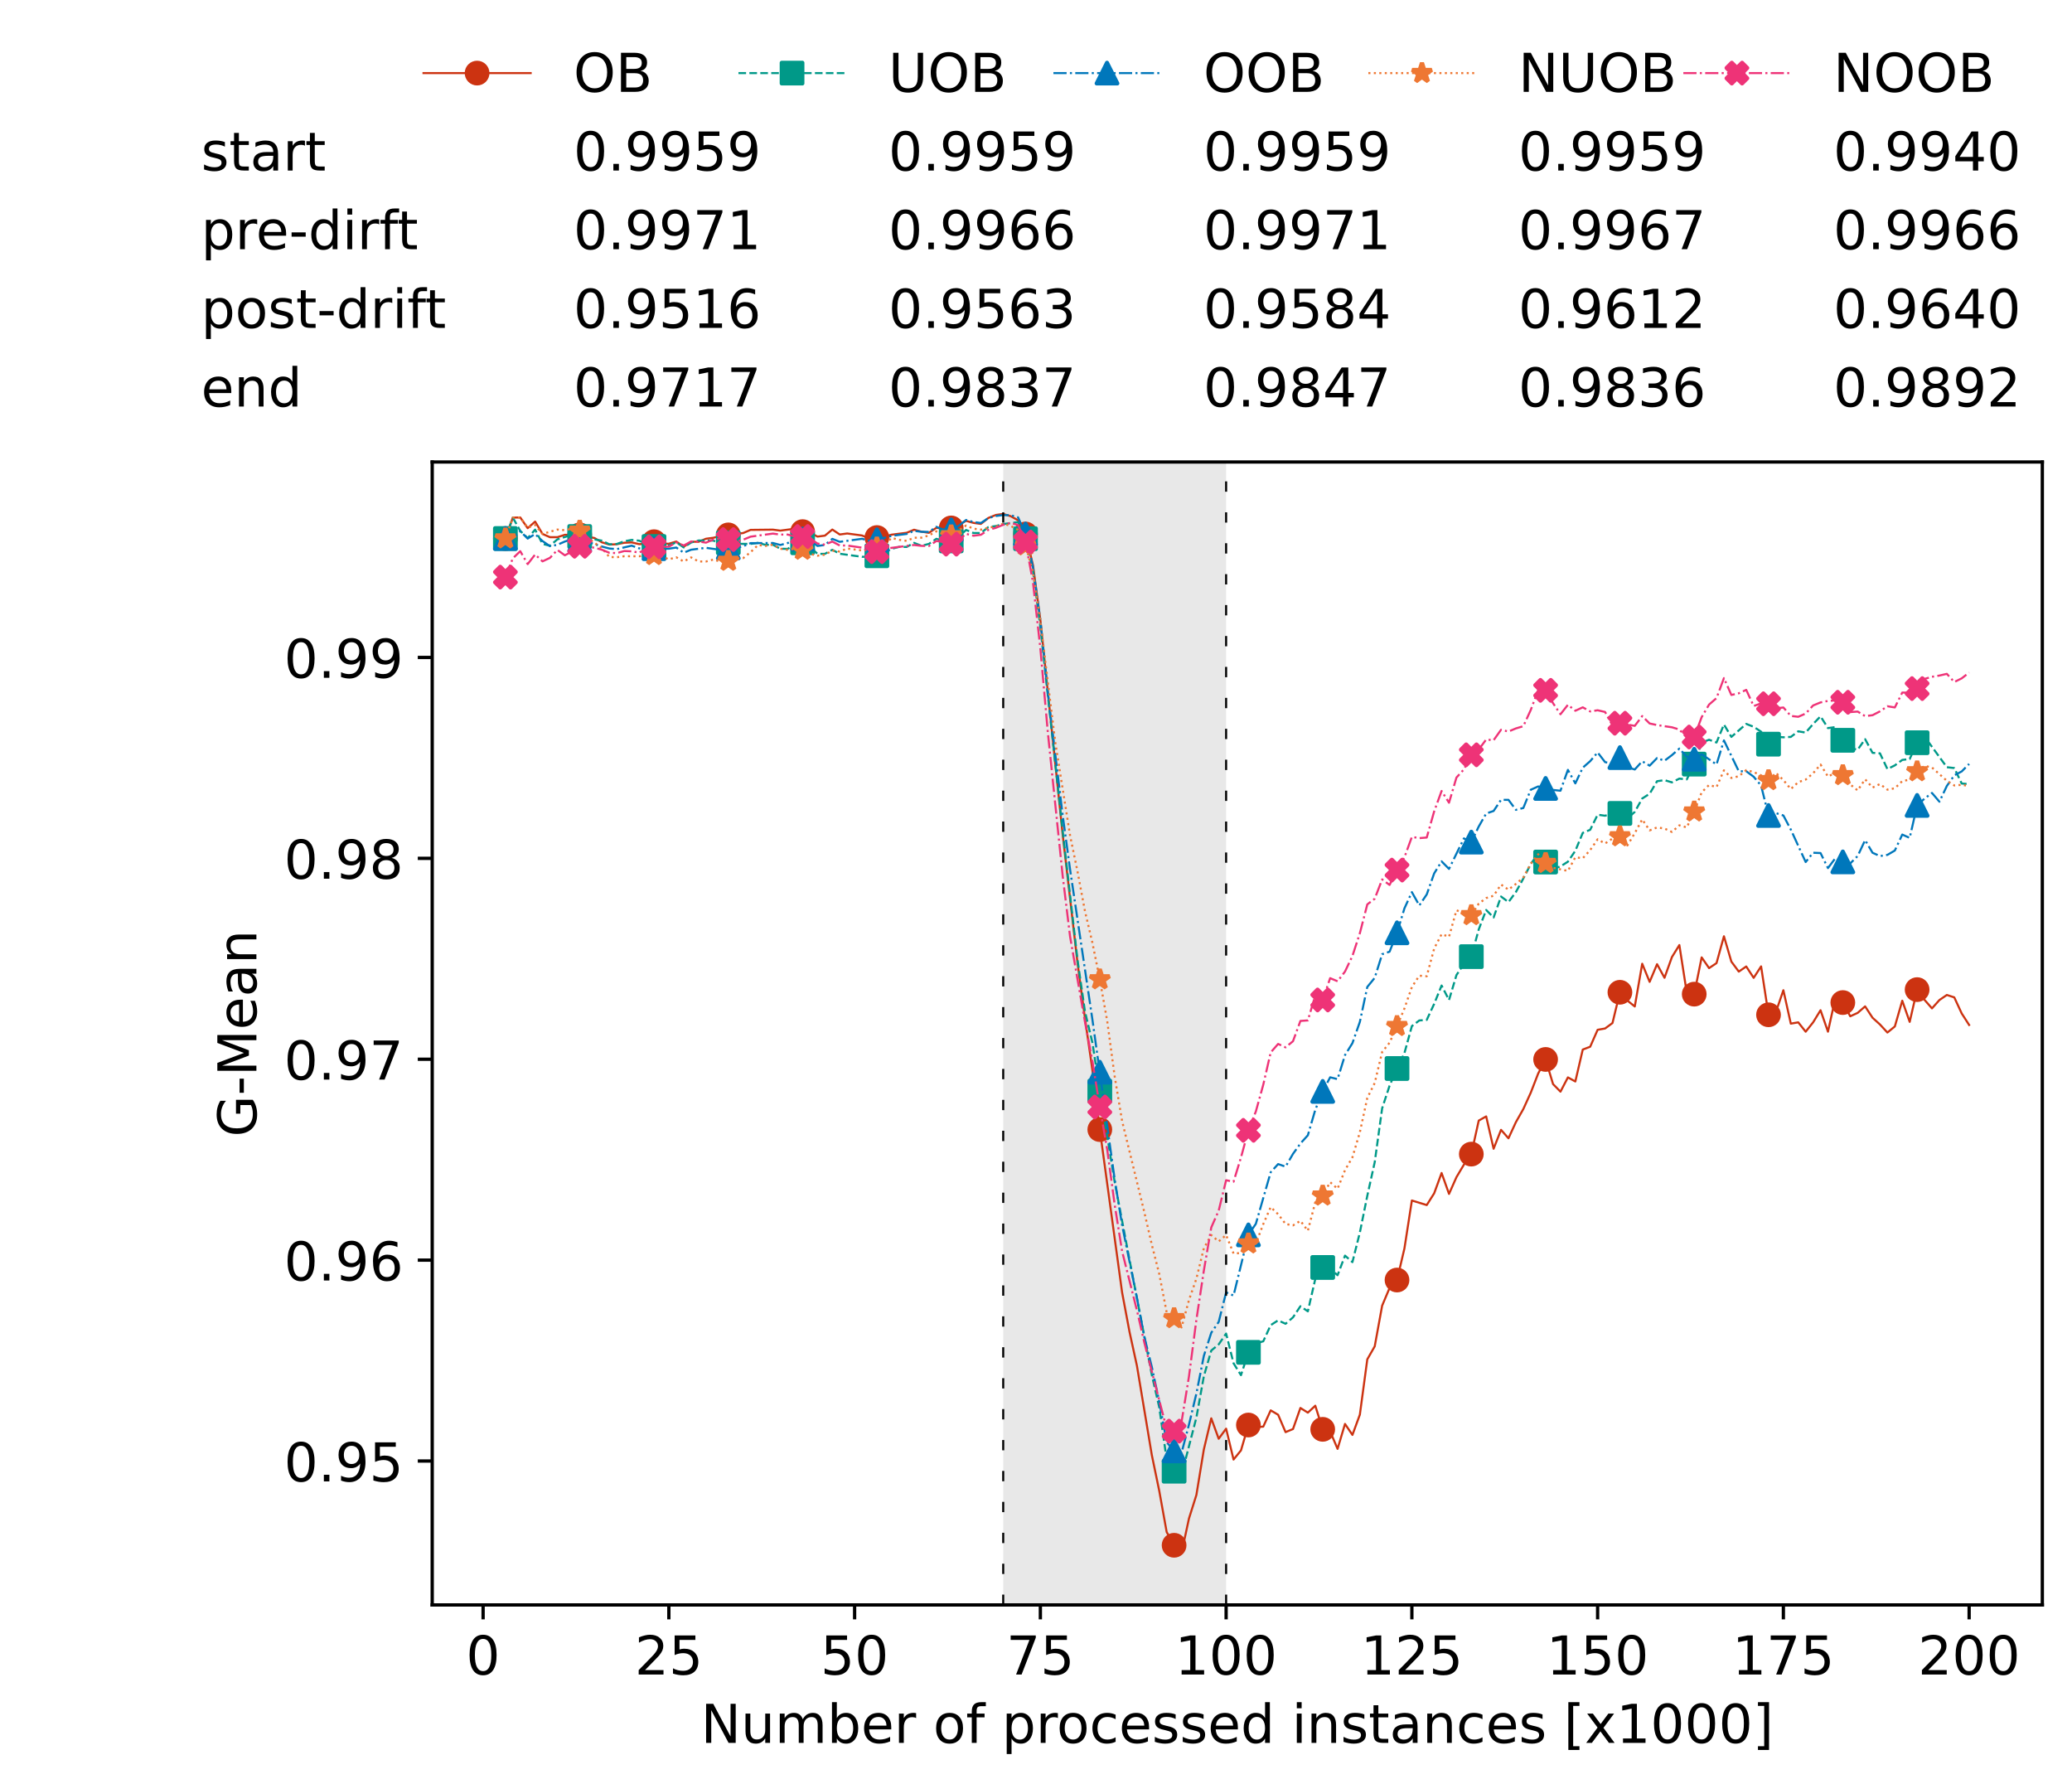 <?xml version="1.0" encoding="utf-8" standalone="no"?>
<!DOCTYPE svg PUBLIC "-//W3C//DTD SVG 1.1//EN"
  "http://www.w3.org/Graphics/SVG/1.1/DTD/svg11.dtd">
<!-- Created with matplotlib (https://matplotlib.org/) -->
<svg height="432.615pt" version="1.1" viewBox="0 0 502.65 432.615" width="502.65pt" xmlns="http://www.w3.org/2000/svg" xmlns:xlink="http://www.w3.org/1999/xlink">
 <defs>
  <style type="text/css">*{stroke-linecap:butt;stroke-linejoin:round;}</style>
 </defs>
 <g id="figure_1">
  <g id="patch_1">
   <path d="M 0 432.615 
L 502.65 432.615 
L 502.65 0 
L 0 0 
z
" style="fill:#ffffff;"/>
  </g>
  <g id="axes_1">
   <g id="patch_2">
    <path d="M 104.85 389.252 
L 495.45 389.252 
L 495.45 112.052 
L 104.85 112.052 
z
" style="fill:#ffffff;"/>
   </g>
   <g id="patch_3">
    <path clip-path="url(#p751c85b407)" d="M 297.446 389.252 
L 297.446 112.052 
L 243.372 112.052 
L 243.372 389.252 
z
" style="fill:#d3d3d3;opacity:0.5;"/>
   </g>
   <g id="matplotlib.axis_1">
    <g id="xtick_1">
     <g id="line2d_1">
      <defs>
       <path d="M 0 0 
L 0 3.5 
" id="m5c39511ffc" style="stroke:#000000;stroke-width:0.8;"/>
      </defs>
      <g>
       <use style="stroke:#000000;stroke-width:0.8;" x="117.197" xlink:href="#m5c39511ffc" y="389.252"/>
      </g>
     </g>
     <g id="text_1">
      <!-- 0 -->
      <g transform="translate(113.061 406.13)scale(0.13 -0.13)">
       <defs>
        <path d="M 31.781 66.406 
Q 24.172 66.406 20.328 58.906 
Q 16.5 51.422 16.5 36.375 
Q 16.5 21.391 20.328 13.891 
Q 24.172 6.391 31.781 6.391 
Q 39.453 6.391 43.281 13.891 
Q 47.125 21.391 47.125 36.375 
Q 47.125 51.422 43.281 58.906 
Q 39.453 66.406 31.781 66.406 
z
M 31.781 74.219 
Q 44.047 74.219 50.516 64.516 
Q 56.984 54.828 56.984 36.375 
Q 56.984 17.969 50.516 8.266 
Q 44.047 -1.422 31.781 -1.422 
Q 19.531 -1.422 13.062 8.266 
Q 6.594 17.969 6.594 36.375 
Q 6.594 54.828 13.062 64.516 
Q 19.531 74.219 31.781 74.219 
z
" id="DejaVuSans-48"/>
       </defs>
       <use xlink:href="#DejaVuSans-48"/>
      </g>
     </g>
    </g>
    <g id="xtick_2">
     <g id="line2d_2">
      <g>
       <use style="stroke:#000000;stroke-width:0.8;" x="162.259" xlink:href="#m5c39511ffc" y="389.252"/>
      </g>
     </g>
     <g id="text_2">
      <!-- 25 -->
      <g transform="translate(153.988 406.13)scale(0.13 -0.13)">
       <defs>
        <path d="M 19.188 8.297 
L 53.609 8.297 
L 53.609 0 
L 7.328 0 
L 7.328 8.297 
Q 12.938 14.109 22.625 23.891 
Q 32.328 33.688 34.812 36.531 
Q 39.547 41.844 41.422 45.531 
Q 43.312 49.219 43.312 52.781 
Q 43.312 58.594 39.234 62.25 
Q 35.156 65.922 28.609 65.922 
Q 23.969 65.922 18.812 64.312 
Q 13.672 62.703 7.812 59.422 
L 7.812 69.391 
Q 13.766 71.781 18.938 73 
Q 24.125 74.219 28.422 74.219 
Q 39.75 74.219 46.484 68.547 
Q 53.219 62.891 53.219 53.422 
Q 53.219 48.922 51.531 44.891 
Q 49.859 40.875 45.406 35.406 
Q 44.188 33.984 37.641 27.219 
Q 31.109 20.453 19.188 8.297 
z
" id="DejaVuSans-50"/>
        <path d="M 10.797 72.906 
L 49.516 72.906 
L 49.516 64.594 
L 19.828 64.594 
L 19.828 46.734 
Q 21.969 47.469 24.109 47.828 
Q 26.266 48.188 28.422 48.188 
Q 40.625 48.188 47.75 41.5 
Q 54.891 34.812 54.891 23.391 
Q 54.891 11.625 47.562 5.094 
Q 40.234 -1.422 26.906 -1.422 
Q 22.312 -1.422 17.547 -0.641 
Q 12.797 0.141 7.719 1.703 
L 7.719 11.625 
Q 12.109 9.234 16.797 8.062 
Q 21.484 6.891 26.703 6.891 
Q 35.156 6.891 40.078 11.328 
Q 45.016 15.766 45.016 23.391 
Q 45.016 31 40.078 35.438 
Q 35.156 39.891 26.703 39.891 
Q 22.75 39.891 18.812 39.016 
Q 14.891 38.141 10.797 36.281 
z
" id="DejaVuSans-53"/>
       </defs>
       <use xlink:href="#DejaVuSans-50"/>
       <use x="63.623" xlink:href="#DejaVuSans-53"/>
      </g>
     </g>
    </g>
    <g id="xtick_3">
     <g id="line2d_3">
      <g>
       <use style="stroke:#000000;stroke-width:0.8;" x="207.322" xlink:href="#m5c39511ffc" y="389.252"/>
      </g>
     </g>
     <g id="text_3">
      <!-- 50 -->
      <g transform="translate(199.05 406.13)scale(0.13 -0.13)">
       <use xlink:href="#DejaVuSans-53"/>
       <use x="63.623" xlink:href="#DejaVuSans-48"/>
      </g>
     </g>
    </g>
    <g id="xtick_4">
     <g id="line2d_4">
      <g>
       <use style="stroke:#000000;stroke-width:0.8;" x="252.384" xlink:href="#m5c39511ffc" y="389.252"/>
      </g>
     </g>
     <g id="text_4">
      <!-- 75 -->
      <g transform="translate(244.113 406.13)scale(0.13 -0.13)">
       <defs>
        <path d="M 8.203 72.906 
L 55.078 72.906 
L 55.078 68.703 
L 28.609 0 
L 18.312 0 
L 43.219 64.594 
L 8.203 64.594 
z
" id="DejaVuSans-55"/>
       </defs>
       <use xlink:href="#DejaVuSans-55"/>
       <use x="63.623" xlink:href="#DejaVuSans-53"/>
      </g>
     </g>
    </g>
    <g id="xtick_5">
     <g id="line2d_5">
      <g>
       <use style="stroke:#000000;stroke-width:0.8;" x="297.446" xlink:href="#m5c39511ffc" y="389.252"/>
      </g>
     </g>
     <g id="text_5">
      <!-- 100 -->
      <g transform="translate(285.039 406.13)scale(0.13 -0.13)">
       <defs>
        <path d="M 12.406 8.297 
L 28.516 8.297 
L 28.516 63.922 
L 10.984 60.406 
L 10.984 69.391 
L 28.422 72.906 
L 38.281 72.906 
L 38.281 8.297 
L 54.391 8.297 
L 54.391 0 
L 12.406 0 
z
" id="DejaVuSans-49"/>
       </defs>
       <use xlink:href="#DejaVuSans-49"/>
       <use x="63.623" xlink:href="#DejaVuSans-48"/>
       <use x="127.246" xlink:href="#DejaVuSans-48"/>
      </g>
     </g>
    </g>
    <g id="xtick_6">
     <g id="line2d_6">
      <g>
       <use style="stroke:#000000;stroke-width:0.8;" x="342.509" xlink:href="#m5c39511ffc" y="389.252"/>
      </g>
     </g>
     <g id="text_6">
      <!-- 125 -->
      <g transform="translate(330.102 406.13)scale(0.13 -0.13)">
       <use xlink:href="#DejaVuSans-49"/>
       <use x="63.623" xlink:href="#DejaVuSans-50"/>
       <use x="127.246" xlink:href="#DejaVuSans-53"/>
      </g>
     </g>
    </g>
    <g id="xtick_7">
     <g id="line2d_7">
      <g>
       <use style="stroke:#000000;stroke-width:0.8;" x="387.571" xlink:href="#m5c39511ffc" y="389.252"/>
      </g>
     </g>
     <g id="text_7">
      <!-- 150 -->
      <g transform="translate(375.164 406.13)scale(0.13 -0.13)">
       <use xlink:href="#DejaVuSans-49"/>
       <use x="63.623" xlink:href="#DejaVuSans-53"/>
       <use x="127.246" xlink:href="#DejaVuSans-48"/>
      </g>
     </g>
    </g>
    <g id="xtick_8">
     <g id="line2d_8">
      <g>
       <use style="stroke:#000000;stroke-width:0.8;" x="432.633" xlink:href="#m5c39511ffc" y="389.252"/>
      </g>
     </g>
     <g id="text_8">
      <!-- 175 -->
      <g transform="translate(420.226 406.13)scale(0.13 -0.13)">
       <use xlink:href="#DejaVuSans-49"/>
       <use x="63.623" xlink:href="#DejaVuSans-55"/>
       <use x="127.246" xlink:href="#DejaVuSans-53"/>
      </g>
     </g>
    </g>
    <g id="xtick_9">
     <g id="line2d_9">
      <g>
       <use style="stroke:#000000;stroke-width:0.8;" x="477.695" xlink:href="#m5c39511ffc" y="389.252"/>
      </g>
     </g>
     <g id="text_9">
      <!-- 200 -->
      <g transform="translate(465.289 406.13)scale(0.13 -0.13)">
       <use xlink:href="#DejaVuSans-50"/>
       <use x="63.623" xlink:href="#DejaVuSans-48"/>
       <use x="127.246" xlink:href="#DejaVuSans-48"/>
      </g>
     </g>
    </g>
    <g id="text_10">
     <!-- Number of processed instances [x1000] -->
     <g transform="translate(170.025 422.711)scale(0.13 -0.13)">
      <defs>
       <path d="M 9.812 72.906 
L 23.094 72.906 
L 55.422 11.922 
L 55.422 72.906 
L 64.984 72.906 
L 64.984 0 
L 51.703 0 
L 19.391 60.984 
L 19.391 0 
L 9.812 0 
z
" id="DejaVuSans-78"/>
       <path d="M 8.5 21.578 
L 8.5 54.688 
L 17.484 54.688 
L 17.484 21.922 
Q 17.484 14.156 20.5 10.266 
Q 23.531 6.391 29.594 6.391 
Q 36.859 6.391 41.078 11.031 
Q 45.312 15.672 45.312 23.688 
L 45.312 54.688 
L 54.297 54.688 
L 54.297 0 
L 45.312 0 
L 45.312 8.406 
Q 42.047 3.422 37.719 1 
Q 33.406 -1.422 27.688 -1.422 
Q 18.266 -1.422 13.375 4.438 
Q 8.5 10.297 8.5 21.578 
z
M 31.109 56 
z
" id="DejaVuSans-117"/>
       <path d="M 52 44.188 
Q 55.375 50.25 60.062 53.125 
Q 64.75 56 71.094 56 
Q 79.641 56 84.281 50.016 
Q 88.922 44.047 88.922 33.016 
L 88.922 0 
L 79.891 0 
L 79.891 32.719 
Q 79.891 40.578 77.094 44.375 
Q 74.312 48.188 68.609 48.188 
Q 61.625 48.188 57.562 43.547 
Q 53.516 38.922 53.516 30.906 
L 53.516 0 
L 44.484 0 
L 44.484 32.719 
Q 44.484 40.625 41.703 44.406 
Q 38.922 48.188 33.109 48.188 
Q 26.219 48.188 22.156 43.531 
Q 18.109 38.875 18.109 30.906 
L 18.109 0 
L 9.078 0 
L 9.078 54.688 
L 18.109 54.688 
L 18.109 46.188 
Q 21.188 51.219 25.484 53.609 
Q 29.781 56 35.688 56 
Q 41.656 56 45.828 52.969 
Q 50 49.953 52 44.188 
z
" id="DejaVuSans-109"/>
       <path d="M 48.688 27.297 
Q 48.688 37.203 44.609 42.844 
Q 40.531 48.484 33.406 48.484 
Q 26.266 48.484 22.188 42.844 
Q 18.109 37.203 18.109 27.297 
Q 18.109 17.391 22.188 11.75 
Q 26.266 6.109 33.406 6.109 
Q 40.531 6.109 44.609 11.75 
Q 48.688 17.391 48.688 27.297 
z
M 18.109 46.391 
Q 20.953 51.266 25.266 53.625 
Q 29.594 56 35.594 56 
Q 45.562 56 51.781 48.094 
Q 58.016 40.188 58.016 27.297 
Q 58.016 14.406 51.781 6.484 
Q 45.562 -1.422 35.594 -1.422 
Q 29.594 -1.422 25.266 0.953 
Q 20.953 3.328 18.109 8.203 
L 18.109 0 
L 9.078 0 
L 9.078 75.984 
L 18.109 75.984 
z
" id="DejaVuSans-98"/>
       <path d="M 56.203 29.594 
L 56.203 25.203 
L 14.891 25.203 
Q 15.484 15.922 20.484 11.062 
Q 25.484 6.203 34.422 6.203 
Q 39.594 6.203 44.453 7.469 
Q 49.312 8.734 54.109 11.281 
L 54.109 2.781 
Q 49.266 0.734 44.188 -0.344 
Q 39.109 -1.422 33.891 -1.422 
Q 20.797 -1.422 13.156 6.188 
Q 5.516 13.812 5.516 26.812 
Q 5.516 40.234 12.766 48.109 
Q 20.016 56 32.328 56 
Q 43.359 56 49.781 48.891 
Q 56.203 41.797 56.203 29.594 
z
M 47.219 32.234 
Q 47.125 39.594 43.094 43.984 
Q 39.062 48.391 32.422 48.391 
Q 24.906 48.391 20.391 44.141 
Q 15.875 39.891 15.188 32.172 
z
" id="DejaVuSans-101"/>
       <path d="M 41.109 46.297 
Q 39.594 47.172 37.812 47.578 
Q 36.031 48 33.891 48 
Q 26.266 48 22.188 43.047 
Q 18.109 38.094 18.109 28.812 
L 18.109 0 
L 9.078 0 
L 9.078 54.688 
L 18.109 54.688 
L 18.109 46.188 
Q 20.953 51.172 25.484 53.578 
Q 30.031 56 36.531 56 
Q 37.453 56 38.578 55.875 
Q 39.703 55.766 41.062 55.516 
z
" id="DejaVuSans-114"/>
       <path id="DejaVuSans-32"/>
       <path d="M 30.609 48.391 
Q 23.391 48.391 19.188 42.75 
Q 14.984 37.109 14.984 27.297 
Q 14.984 17.484 19.156 11.844 
Q 23.344 6.203 30.609 6.203 
Q 37.797 6.203 41.984 11.859 
Q 46.188 17.531 46.188 27.297 
Q 46.188 37.016 41.984 42.703 
Q 37.797 48.391 30.609 48.391 
z
M 30.609 56 
Q 42.328 56 49.016 48.375 
Q 55.719 40.766 55.719 27.297 
Q 55.719 13.875 49.016 6.219 
Q 42.328 -1.422 30.609 -1.422 
Q 18.844 -1.422 12.172 6.219 
Q 5.516 13.875 5.516 27.297 
Q 5.516 40.766 12.172 48.375 
Q 18.844 56 30.609 56 
z
" id="DejaVuSans-111"/>
       <path d="M 37.109 75.984 
L 37.109 68.5 
L 28.516 68.5 
Q 23.688 68.5 21.797 66.547 
Q 19.922 64.594 19.922 59.516 
L 19.922 54.688 
L 34.719 54.688 
L 34.719 47.703 
L 19.922 47.703 
L 19.922 0 
L 10.891 0 
L 10.891 47.703 
L 2.297 47.703 
L 2.297 54.688 
L 10.891 54.688 
L 10.891 58.5 
Q 10.891 67.625 15.141 71.797 
Q 19.391 75.984 28.609 75.984 
z
" id="DejaVuSans-102"/>
       <path d="M 18.109 8.203 
L 18.109 -20.797 
L 9.078 -20.797 
L 9.078 54.688 
L 18.109 54.688 
L 18.109 46.391 
Q 20.953 51.266 25.266 53.625 
Q 29.594 56 35.594 56 
Q 45.562 56 51.781 48.094 
Q 58.016 40.188 58.016 27.297 
Q 58.016 14.406 51.781 6.484 
Q 45.562 -1.422 35.594 -1.422 
Q 29.594 -1.422 25.266 0.953 
Q 20.953 3.328 18.109 8.203 
z
M 48.688 27.297 
Q 48.688 37.203 44.609 42.844 
Q 40.531 48.484 33.406 48.484 
Q 26.266 48.484 22.188 42.844 
Q 18.109 37.203 18.109 27.297 
Q 18.109 17.391 22.188 11.75 
Q 26.266 6.109 33.406 6.109 
Q 40.531 6.109 44.609 11.75 
Q 48.688 17.391 48.688 27.297 
z
" id="DejaVuSans-112"/>
       <path d="M 48.781 52.594 
L 48.781 44.188 
Q 44.969 46.297 41.141 47.344 
Q 37.312 48.391 33.406 48.391 
Q 24.656 48.391 19.812 42.844 
Q 14.984 37.312 14.984 27.297 
Q 14.984 17.281 19.812 11.734 
Q 24.656 6.203 33.406 6.203 
Q 37.312 6.203 41.141 7.25 
Q 44.969 8.297 48.781 10.406 
L 48.781 2.094 
Q 45.016 0.344 40.984 -0.531 
Q 36.969 -1.422 32.422 -1.422 
Q 20.062 -1.422 12.781 6.344 
Q 5.516 14.109 5.516 27.297 
Q 5.516 40.672 12.859 48.328 
Q 20.219 56 33.016 56 
Q 37.156 56 41.109 55.141 
Q 45.062 54.297 48.781 52.594 
z
" id="DejaVuSans-99"/>
       <path d="M 44.281 53.078 
L 44.281 44.578 
Q 40.484 46.531 36.375 47.5 
Q 32.281 48.484 27.875 48.484 
Q 21.188 48.484 17.844 46.438 
Q 14.5 44.391 14.5 40.281 
Q 14.5 37.156 16.891 35.375 
Q 19.281 33.594 26.516 31.984 
L 29.594 31.297 
Q 39.156 29.25 43.188 25.516 
Q 47.219 21.781 47.219 15.094 
Q 47.219 7.469 41.188 3.016 
Q 35.156 -1.422 24.609 -1.422 
Q 20.219 -1.422 15.453 -0.562 
Q 10.688 0.297 5.422 2 
L 5.422 11.281 
Q 10.406 8.688 15.234 7.391 
Q 20.062 6.109 24.812 6.109 
Q 31.156 6.109 34.562 8.281 
Q 37.984 10.453 37.984 14.406 
Q 37.984 18.062 35.516 20.016 
Q 33.062 21.969 24.703 23.781 
L 21.578 24.516 
Q 13.234 26.266 9.516 29.906 
Q 5.812 33.547 5.812 39.891 
Q 5.812 47.609 11.281 51.797 
Q 16.75 56 26.812 56 
Q 31.781 56 36.172 55.266 
Q 40.578 54.547 44.281 53.078 
z
" id="DejaVuSans-115"/>
       <path d="M 45.406 46.391 
L 45.406 75.984 
L 54.391 75.984 
L 54.391 0 
L 45.406 0 
L 45.406 8.203 
Q 42.578 3.328 38.25 0.953 
Q 33.938 -1.422 27.875 -1.422 
Q 17.969 -1.422 11.734 6.484 
Q 5.516 14.406 5.516 27.297 
Q 5.516 40.188 11.734 48.094 
Q 17.969 56 27.875 56 
Q 33.938 56 38.25 53.625 
Q 42.578 51.266 45.406 46.391 
z
M 14.797 27.297 
Q 14.797 17.391 18.875 11.75 
Q 22.953 6.109 30.078 6.109 
Q 37.203 6.109 41.297 11.75 
Q 45.406 17.391 45.406 27.297 
Q 45.406 37.203 41.297 42.844 
Q 37.203 48.484 30.078 48.484 
Q 22.953 48.484 18.875 42.844 
Q 14.797 37.203 14.797 27.297 
z
" id="DejaVuSans-100"/>
       <path d="M 9.422 54.688 
L 18.406 54.688 
L 18.406 0 
L 9.422 0 
z
M 9.422 75.984 
L 18.406 75.984 
L 18.406 64.594 
L 9.422 64.594 
z
" id="DejaVuSans-105"/>
       <path d="M 54.891 33.016 
L 54.891 0 
L 45.906 0 
L 45.906 32.719 
Q 45.906 40.484 42.875 44.328 
Q 39.844 48.188 33.797 48.188 
Q 26.516 48.188 22.312 43.547 
Q 18.109 38.922 18.109 30.906 
L 18.109 0 
L 9.078 0 
L 9.078 54.688 
L 18.109 54.688 
L 18.109 46.188 
Q 21.344 51.125 25.703 53.562 
Q 30.078 56 35.797 56 
Q 45.219 56 50.047 50.172 
Q 54.891 44.344 54.891 33.016 
z
" id="DejaVuSans-110"/>
       <path d="M 18.312 70.219 
L 18.312 54.688 
L 36.812 54.688 
L 36.812 47.703 
L 18.312 47.703 
L 18.312 18.016 
Q 18.312 11.328 20.141 9.422 
Q 21.969 7.516 27.594 7.516 
L 36.812 7.516 
L 36.812 0 
L 27.594 0 
Q 17.188 0 13.234 3.875 
Q 9.281 7.766 9.281 18.016 
L 9.281 47.703 
L 2.688 47.703 
L 2.688 54.688 
L 9.281 54.688 
L 9.281 70.219 
z
" id="DejaVuSans-116"/>
       <path d="M 34.281 27.484 
Q 23.391 27.484 19.188 25 
Q 14.984 22.516 14.984 16.5 
Q 14.984 11.719 18.141 8.906 
Q 21.297 6.109 26.703 6.109 
Q 34.188 6.109 38.703 11.406 
Q 43.219 16.703 43.219 25.484 
L 43.219 27.484 
z
M 52.203 31.203 
L 52.203 0 
L 43.219 0 
L 43.219 8.297 
Q 40.141 3.328 35.547 0.953 
Q 30.953 -1.422 24.312 -1.422 
Q 15.922 -1.422 10.953 3.297 
Q 6 8.016 6 15.922 
Q 6 25.141 12.172 29.828 
Q 18.359 34.516 30.609 34.516 
L 43.219 34.516 
L 43.219 35.406 
Q 43.219 41.609 39.141 45 
Q 35.062 48.391 27.688 48.391 
Q 23 48.391 18.547 47.266 
Q 14.109 46.141 10.016 43.891 
L 10.016 52.203 
Q 14.938 54.109 19.578 55.047 
Q 24.219 56 28.609 56 
Q 40.484 56 46.344 49.844 
Q 52.203 43.703 52.203 31.203 
z
" id="DejaVuSans-97"/>
       <path d="M 8.594 75.984 
L 29.297 75.984 
L 29.297 69 
L 17.578 69 
L 17.578 -6.203 
L 29.297 -6.203 
L 29.297 -13.188 
L 8.594 -13.188 
z
" id="DejaVuSans-91"/>
       <path d="M 54.891 54.688 
L 35.109 28.078 
L 55.906 0 
L 45.312 0 
L 29.391 21.484 
L 13.484 0 
L 2.875 0 
L 24.125 28.609 
L 4.688 54.688 
L 15.281 54.688 
L 29.781 35.203 
L 44.281 54.688 
z
" id="DejaVuSans-120"/>
       <path d="M 30.422 75.984 
L 30.422 -13.188 
L 9.719 -13.188 
L 9.719 -6.203 
L 21.391 -6.203 
L 21.391 69 
L 9.719 69 
L 9.719 75.984 
z
" id="DejaVuSans-93"/>
      </defs>
      <use xlink:href="#DejaVuSans-78"/>
      <use x="74.805" xlink:href="#DejaVuSans-117"/>
      <use x="138.184" xlink:href="#DejaVuSans-109"/>
      <use x="235.596" xlink:href="#DejaVuSans-98"/>
      <use x="299.072" xlink:href="#DejaVuSans-101"/>
      <use x="360.596" xlink:href="#DejaVuSans-114"/>
      <use x="401.709" xlink:href="#DejaVuSans-32"/>
      <use x="433.496" xlink:href="#DejaVuSans-111"/>
      <use x="494.678" xlink:href="#DejaVuSans-102"/>
      <use x="529.883" xlink:href="#DejaVuSans-32"/>
      <use x="561.67" xlink:href="#DejaVuSans-112"/>
      <use x="625.146" xlink:href="#DejaVuSans-114"/>
      <use x="664.01" xlink:href="#DejaVuSans-111"/>
      <use x="725.191" xlink:href="#DejaVuSans-99"/>
      <use x="780.172" xlink:href="#DejaVuSans-101"/>
      <use x="841.695" xlink:href="#DejaVuSans-115"/>
      <use x="893.795" xlink:href="#DejaVuSans-115"/>
      <use x="945.895" xlink:href="#DejaVuSans-101"/>
      <use x="1007.418" xlink:href="#DejaVuSans-100"/>
      <use x="1070.895" xlink:href="#DejaVuSans-32"/>
      <use x="1102.682" xlink:href="#DejaVuSans-105"/>
      <use x="1130.465" xlink:href="#DejaVuSans-110"/>
      <use x="1193.844" xlink:href="#DejaVuSans-115"/>
      <use x="1245.943" xlink:href="#DejaVuSans-116"/>
      <use x="1285.152" xlink:href="#DejaVuSans-97"/>
      <use x="1346.432" xlink:href="#DejaVuSans-110"/>
      <use x="1409.811" xlink:href="#DejaVuSans-99"/>
      <use x="1464.791" xlink:href="#DejaVuSans-101"/>
      <use x="1526.314" xlink:href="#DejaVuSans-115"/>
      <use x="1578.414" xlink:href="#DejaVuSans-32"/>
      <use x="1610.201" xlink:href="#DejaVuSans-91"/>
      <use x="1649.215" xlink:href="#DejaVuSans-120"/>
      <use x="1708.395" xlink:href="#DejaVuSans-49"/>
      <use x="1772.018" xlink:href="#DejaVuSans-48"/>
      <use x="1835.641" xlink:href="#DejaVuSans-48"/>
      <use x="1899.264" xlink:href="#DejaVuSans-48"/>
      <use x="1962.887" xlink:href="#DejaVuSans-93"/>
     </g>
    </g>
   </g>
   <g id="matplotlib.axis_2">
    <g id="ytick_1">
     <g id="line2d_10">
      <defs>
       <path d="M 0 0 
L -3.5 0 
" id="mab9a07dff7" style="stroke:#000000;stroke-width:0.8;"/>
      </defs>
      <g>
       <use style="stroke:#000000;stroke-width:0.8;" x="104.85" xlink:href="#mab9a07dff7" y="354.35"/>
      </g>
     </g>
     <g id="text_11">
      <!-- 0.95 -->
      <g transform="translate(68.905 359.289)scale(0.13 -0.13)">
       <defs>
        <path d="M 10.688 12.406 
L 21 12.406 
L 21 0 
L 10.688 0 
z
" id="DejaVuSans-46"/>
        <path d="M 10.984 1.516 
L 10.984 10.5 
Q 14.703 8.734 18.5 7.812 
Q 22.312 6.891 25.984 6.891 
Q 35.75 6.891 40.891 13.453 
Q 46.047 20.016 46.781 33.406 
Q 43.953 29.203 39.594 26.953 
Q 35.25 24.703 29.984 24.703 
Q 19.047 24.703 12.672 31.312 
Q 6.297 37.938 6.297 49.422 
Q 6.297 60.641 12.938 67.422 
Q 19.578 74.219 30.609 74.219 
Q 43.266 74.219 49.922 64.516 
Q 56.594 54.828 56.594 36.375 
Q 56.594 19.141 48.406 8.859 
Q 40.234 -1.422 26.422 -1.422 
Q 22.703 -1.422 18.891 -0.688 
Q 15.094 0.047 10.984 1.516 
z
M 30.609 32.422 
Q 37.25 32.422 41.125 36.953 
Q 45.016 41.5 45.016 49.422 
Q 45.016 57.281 41.125 61.844 
Q 37.25 66.406 30.609 66.406 
Q 23.969 66.406 20.094 61.844 
Q 16.219 57.281 16.219 49.422 
Q 16.219 41.5 20.094 36.953 
Q 23.969 32.422 30.609 32.422 
z
" id="DejaVuSans-57"/>
       </defs>
       <use xlink:href="#DejaVuSans-48"/>
       <use x="63.623" xlink:href="#DejaVuSans-46"/>
       <use x="95.41" xlink:href="#DejaVuSans-57"/>
       <use x="159.033" xlink:href="#DejaVuSans-53"/>
      </g>
     </g>
    </g>
    <g id="ytick_2">
     <g id="line2d_11">
      <g>
       <use style="stroke:#000000;stroke-width:0.8;" x="104.85" xlink:href="#mab9a07dff7" y="305.625"/>
      </g>
     </g>
     <g id="text_12">
      <!-- 0.96 -->
      <g transform="translate(68.905 310.564)scale(0.13 -0.13)">
       <defs>
        <path d="M 33.016 40.375 
Q 26.375 40.375 22.484 35.828 
Q 18.609 31.297 18.609 23.391 
Q 18.609 15.531 22.484 10.953 
Q 26.375 6.391 33.016 6.391 
Q 39.656 6.391 43.531 10.953 
Q 47.406 15.531 47.406 23.391 
Q 47.406 31.297 43.531 35.828 
Q 39.656 40.375 33.016 40.375 
z
M 52.594 71.297 
L 52.594 62.312 
Q 48.875 64.062 45.094 64.984 
Q 41.312 65.922 37.594 65.922 
Q 27.828 65.922 22.672 59.328 
Q 17.531 52.734 16.797 39.406 
Q 19.672 43.656 24.016 45.922 
Q 28.375 48.188 33.594 48.188 
Q 44.578 48.188 50.953 41.516 
Q 57.328 34.859 57.328 23.391 
Q 57.328 12.156 50.688 5.359 
Q 44.047 -1.422 33.016 -1.422 
Q 20.359 -1.422 13.672 8.266 
Q 6.984 17.969 6.984 36.375 
Q 6.984 53.656 15.188 63.938 
Q 23.391 74.219 37.203 74.219 
Q 40.922 74.219 44.703 73.484 
Q 48.484 72.75 52.594 71.297 
z
" id="DejaVuSans-54"/>
       </defs>
       <use xlink:href="#DejaVuSans-48"/>
       <use x="63.623" xlink:href="#DejaVuSans-46"/>
       <use x="95.41" xlink:href="#DejaVuSans-57"/>
       <use x="159.033" xlink:href="#DejaVuSans-54"/>
      </g>
     </g>
    </g>
    <g id="ytick_3">
     <g id="line2d_12">
      <g>
       <use style="stroke:#000000;stroke-width:0.8;" x="104.85" xlink:href="#mab9a07dff7" y="256.9"/>
      </g>
     </g>
     <g id="text_13">
      <!-- 0.97 -->
      <g transform="translate(68.905 261.839)scale(0.13 -0.13)">
       <use xlink:href="#DejaVuSans-48"/>
       <use x="63.623" xlink:href="#DejaVuSans-46"/>
       <use x="95.41" xlink:href="#DejaVuSans-57"/>
       <use x="159.033" xlink:href="#DejaVuSans-55"/>
      </g>
     </g>
    </g>
    <g id="ytick_4">
     <g id="line2d_13">
      <g>
       <use style="stroke:#000000;stroke-width:0.8;" x="104.85" xlink:href="#mab9a07dff7" y="208.175"/>
      </g>
     </g>
     <g id="text_14">
      <!-- 0.98 -->
      <g transform="translate(68.905 213.114)scale(0.13 -0.13)">
       <defs>
        <path d="M 31.781 34.625 
Q 24.75 34.625 20.719 30.859 
Q 16.703 27.094 16.703 20.516 
Q 16.703 13.922 20.719 10.156 
Q 24.75 6.391 31.781 6.391 
Q 38.812 6.391 42.859 10.172 
Q 46.922 13.969 46.922 20.516 
Q 46.922 27.094 42.891 30.859 
Q 38.875 34.625 31.781 34.625 
z
M 21.922 38.812 
Q 15.578 40.375 12.031 44.719 
Q 8.5 49.078 8.5 55.328 
Q 8.5 64.062 14.719 69.141 
Q 20.953 74.219 31.781 74.219 
Q 42.672 74.219 48.875 69.141 
Q 55.078 64.062 55.078 55.328 
Q 55.078 49.078 51.531 44.719 
Q 48 40.375 41.703 38.812 
Q 48.828 37.156 52.797 32.312 
Q 56.781 27.484 56.781 20.516 
Q 56.781 9.906 50.312 4.234 
Q 43.844 -1.422 31.781 -1.422 
Q 19.734 -1.422 13.25 4.234 
Q 6.781 9.906 6.781 20.516 
Q 6.781 27.484 10.781 32.312 
Q 14.797 37.156 21.922 38.812 
z
M 18.312 54.391 
Q 18.312 48.734 21.844 45.562 
Q 25.391 42.391 31.781 42.391 
Q 38.141 42.391 41.719 45.562 
Q 45.312 48.734 45.312 54.391 
Q 45.312 60.062 41.719 63.234 
Q 38.141 66.406 31.781 66.406 
Q 25.391 66.406 21.844 63.234 
Q 18.312 60.062 18.312 54.391 
z
" id="DejaVuSans-56"/>
       </defs>
       <use xlink:href="#DejaVuSans-48"/>
       <use x="63.623" xlink:href="#DejaVuSans-46"/>
       <use x="95.41" xlink:href="#DejaVuSans-57"/>
       <use x="159.033" xlink:href="#DejaVuSans-56"/>
      </g>
     </g>
    </g>
    <g id="ytick_5">
     <g id="line2d_14">
      <g>
       <use style="stroke:#000000;stroke-width:0.8;" x="104.85" xlink:href="#mab9a07dff7" y="159.45"/>
      </g>
     </g>
     <g id="text_15">
      <!-- 0.99 -->
      <g transform="translate(68.905 164.389)scale(0.13 -0.13)">
       <use xlink:href="#DejaVuSans-48"/>
       <use x="63.623" xlink:href="#DejaVuSans-46"/>
       <use x="95.41" xlink:href="#DejaVuSans-57"/>
       <use x="159.033" xlink:href="#DejaVuSans-57"/>
      </g>
     </g>
    </g>
    <g id="text_16">
     <!-- G-Mean -->
     <g transform="translate(62.201 275.744)rotate(-90)scale(0.13 -0.13)">
      <defs>
       <path d="M 59.516 10.406 
L 59.516 29.984 
L 43.406 29.984 
L 43.406 38.094 
L 69.281 38.094 
L 69.281 6.781 
Q 63.578 2.734 56.688 0.656 
Q 49.812 -1.422 42 -1.422 
Q 24.906 -1.422 15.25 8.562 
Q 5.609 18.562 5.609 36.375 
Q 5.609 54.25 15.25 64.234 
Q 24.906 74.219 42 74.219 
Q 49.125 74.219 55.547 72.453 
Q 61.969 70.703 67.391 67.281 
L 67.391 56.781 
Q 61.922 61.422 55.766 63.766 
Q 49.609 66.109 42.828 66.109 
Q 29.438 66.109 22.719 58.641 
Q 16.016 51.172 16.016 36.375 
Q 16.016 21.625 22.719 14.156 
Q 29.438 6.688 42.828 6.688 
Q 48.047 6.688 52.141 7.594 
Q 56.25 8.5 59.516 10.406 
z
" id="DejaVuSans-71"/>
       <path d="M 4.891 31.391 
L 31.203 31.391 
L 31.203 23.391 
L 4.891 23.391 
z
" id="DejaVuSans-45"/>
       <path d="M 9.812 72.906 
L 24.516 72.906 
L 43.109 23.297 
L 61.812 72.906 
L 76.516 72.906 
L 76.516 0 
L 66.891 0 
L 66.891 64.016 
L 48.094 14.016 
L 38.188 14.016 
L 19.391 64.016 
L 19.391 0 
L 9.812 0 
z
" id="DejaVuSans-77"/>
      </defs>
      <use xlink:href="#DejaVuSans-71"/>
      <use x="77.49" xlink:href="#DejaVuSans-45"/>
      <use x="113.574" xlink:href="#DejaVuSans-77"/>
      <use x="199.854" xlink:href="#DejaVuSans-101"/>
      <use x="261.377" xlink:href="#DejaVuSans-97"/>
      <use x="322.656" xlink:href="#DejaVuSans-110"/>
     </g>
    </g>
   </g>
   <g id="line2d_15"/>
   <g id="line2d_16"/>
   <g id="line2d_17"/>
   <g id="line2d_18"/>
   <g id="line2d_19"/>
   <g id="line2d_20">
    <path clip-path="url(#p751c85b407)" d="M 122.605 130.612 
L 124.407 125.545 
L 126.21 125.499 
L 128.012 128.101 
L 129.815 126.505 
L 131.617 129.499 
L 133.419 130.288 
L 135.222 130.287 
L 137.024 129.711 
L 140.629 129.728 
L 144.234 130.499 
L 146.037 131.537 
L 147.839 132.083 
L 149.642 131.985 
L 151.444 131.634 
L 153.247 131.551 
L 155.049 131.976 
L 156.852 131.888 
L 158.654 131.381 
L 160.457 131.868 
L 162.259 131.871 
L 164.062 131.343 
L 165.864 132.592 
L 167.667 131.392 
L 169.469 131.398 
L 171.272 130.663 
L 173.074 130.425 
L 174.877 129.958 
L 180.284 129.282 
L 182.087 128.515 
L 187.494 128.456 
L 189.297 128.695 
L 192.902 128.217 
L 194.704 128.936 
L 196.507 129.179 
L 198.309 130.144 
L 200.112 129.911 
L 201.914 128.431 
L 203.717 129.633 
L 205.519 129.387 
L 209.124 129.873 
L 210.927 130.622 
L 214.532 130.147 
L 216.334 129.668 
L 219.939 129.22 
L 221.742 128.478 
L 223.544 128.943 
L 225.347 129.227 
L 227.149 128.017 
L 228.952 128.246 
L 230.754 128.04 
L 232.557 127.314 
L 234.359 126.328 
L 236.162 126.817 
L 237.964 127.065 
L 239.767 125.626 
L 241.569 124.894 
L 243.372 124.652 
L 245.174 125.189 
L 246.976 126.186 
L 248.779 129.513 
L 250.581 137.003 
L 252.384 150.398 
L 257.791 202.379 
L 261.396 233.544 
L 263.199 246.927 
L 265.001 259.464 
L 266.804 273.959 
L 272.211 313.459 
L 274.014 323.039 
L 275.816 331.284 
L 279.421 352.895 
L 281.224 361.583 
L 283.026 371.574 
L 284.829 374.78 
L 286.631 376.652 
L 288.434 368.292 
L 290.236 362.575 
L 292.039 351.556 
L 293.841 343.994 
L 295.644 348.945 
L 297.446 346.501 
L 299.249 353.992 
L 301.051 351.77 
L 302.854 345.616 
L 304.656 346.135 
L 306.459 346.007 
L 308.261 342.059 
L 310.064 343.126 
L 311.866 347.34 
L 313.669 346.592 
L 315.471 341.479 
L 317.274 342.615 
L 319.076 340.934 
L 320.879 346.662 
L 322.681 347.164 
L 324.484 351.4 
L 326.286 345.351 
L 328.089 348.015 
L 329.891 343.096 
L 331.694 329.686 
L 333.496 326.534 
L 335.299 316.659 
L 337.101 312.374 
L 338.904 310.451 
L 340.706 302.775 
L 342.509 291.16 
L 346.114 292.27 
L 347.916 289.418 
L 349.719 284.493 
L 351.521 289.562 
L 353.324 285.503 
L 355.126 282.474 
L 356.928 279.91 
L 358.731 271.779 
L 360.533 270.766 
L 362.336 278.611 
L 364.138 274.027 
L 365.941 276.074 
L 367.743 272.164 
L 369.546 268.982 
L 371.348 265.017 
L 373.151 260.362 
L 374.953 256.949 
L 376.756 262.93 
L 378.558 264.766 
L 380.361 261.305 
L 382.163 262.298 
L 383.966 254.555 
L 385.768 253.867 
L 387.571 249.761 
L 389.373 249.445 
L 391.176 248.122 
L 392.978 240.66 
L 394.781 242.661 
L 396.583 244.109 
L 398.386 233.74 
L 400.188 238.136 
L 401.991 233.847 
L 403.793 237.149 
L 405.596 232.118 
L 407.398 229.209 
L 409.201 240.803 
L 411.003 241.114 
L 412.806 232.196 
L 414.608 234.801 
L 416.411 233.591 
L 418.213 227.08 
L 420.016 233.223 
L 421.818 235.648 
L 423.621 234.404 
L 425.423 237.162 
L 427.226 234.382 
L 429.028 246.121 
L 430.831 245.411 
L 432.633 240.164 
L 434.436 248.266 
L 436.238 247.951 
L 438.041 250.223 
L 439.843 247.957 
L 441.646 245.015 
L 443.448 250.215 
L 445.251 242.033 
L 447.053 243.156 
L 448.856 246.482 
L 450.658 245.655 
L 452.461 244.082 
L 454.263 246.84 
L 456.066 248.471 
L 457.868 250.424 
L 459.671 248.954 
L 461.473 242.707 
L 463.276 247.84 
L 465.078 240.016 
L 466.881 242.504 
L 468.683 244.566 
L 470.485 242.544 
L 472.288 241.313 
L 474.09 241.895 
L 475.893 245.792 
L 477.695 248.591 
L 477.695 248.591 
" style="fill:none;stroke:#cc3311;stroke-linecap:square;stroke-width:0.5;"/>
    <defs>
     <path d="M 0 2.5 
C 0.663 2.5 1.299 2.237 1.768 1.768 
C 2.237 1.299 2.5 0.663 2.5 0 
C 2.5 -0.663 2.237 -1.299 1.768 -1.768 
C 1.299 -2.237 0.663 -2.5 0 -2.5 
C -0.663 -2.5 -1.299 -2.237 -1.768 -1.768 
C -2.237 -1.299 -2.5 -0.663 -2.5 0 
C -2.5 0.663 -2.237 1.299 -1.768 1.768 
C -1.299 2.237 -0.663 2.5 0 2.5 
z
" id="m34e8234ed0" style="stroke:#cc3311;"/>
    </defs>
    <g clip-path="url(#p751c85b407)">
     <use style="fill:#cc3311;stroke:#cc3311;" x="122.605" xlink:href="#m34e8234ed0" y="130.612"/>
     <use style="fill:#cc3311;stroke:#cc3311;" x="140.629" xlink:href="#m34e8234ed0" y="129.728"/>
     <use style="fill:#cc3311;stroke:#cc3311;" x="158.654" xlink:href="#m34e8234ed0" y="131.381"/>
     <use style="fill:#cc3311;stroke:#cc3311;" x="176.679" xlink:href="#m34e8234ed0" y="129.728"/>
     <use style="fill:#cc3311;stroke:#cc3311;" x="194.704" xlink:href="#m34e8234ed0" y="128.936"/>
     <use style="fill:#cc3311;stroke:#cc3311;" x="212.729" xlink:href="#m34e8234ed0" y="130.373"/>
     <use style="fill:#cc3311;stroke:#cc3311;" x="230.754" xlink:href="#m34e8234ed0" y="128.04"/>
     <use style="fill:#cc3311;stroke:#cc3311;" x="248.779" xlink:href="#m34e8234ed0" y="129.513"/>
     <use style="fill:#cc3311;stroke:#cc3311;" x="266.804" xlink:href="#m34e8234ed0" y="273.959"/>
     <use style="fill:#cc3311;stroke:#cc3311;" x="284.829" xlink:href="#m34e8234ed0" y="374.78"/>
     <use style="fill:#cc3311;stroke:#cc3311;" x="302.854" xlink:href="#m34e8234ed0" y="345.616"/>
     <use style="fill:#cc3311;stroke:#cc3311;" x="320.879" xlink:href="#m34e8234ed0" y="346.662"/>
     <use style="fill:#cc3311;stroke:#cc3311;" x="338.904" xlink:href="#m34e8234ed0" y="310.451"/>
     <use style="fill:#cc3311;stroke:#cc3311;" x="356.928" xlink:href="#m34e8234ed0" y="279.91"/>
     <use style="fill:#cc3311;stroke:#cc3311;" x="374.953" xlink:href="#m34e8234ed0" y="256.949"/>
     <use style="fill:#cc3311;stroke:#cc3311;" x="392.978" xlink:href="#m34e8234ed0" y="240.66"/>
     <use style="fill:#cc3311;stroke:#cc3311;" x="411.003" xlink:href="#m34e8234ed0" y="241.114"/>
     <use style="fill:#cc3311;stroke:#cc3311;" x="429.028" xlink:href="#m34e8234ed0" y="246.121"/>
     <use style="fill:#cc3311;stroke:#cc3311;" x="447.053" xlink:href="#m34e8234ed0" y="243.156"/>
     <use style="fill:#cc3311;stroke:#cc3311;" x="465.078" xlink:href="#m34e8234ed0" y="240.016"/>
    </g>
   </g>
   <g id="line2d_21"/>
   <g id="line2d_22"/>
   <g id="line2d_23"/>
   <g id="line2d_24"/>
   <g id="line2d_25">
    <path clip-path="url(#p751c85b407)" d="M 122.605 130.612 
L 124.407 125.545 
L 126.21 128.747 
L 128.012 130.537 
L 129.815 128.454 
L 131.617 131.916 
L 133.419 132.36 
L 135.222 130.808 
L 138.827 129.687 
L 142.432 130.518 
L 146.037 131.131 
L 147.839 132.022 
L 149.642 131.928 
L 151.444 131.279 
L 153.247 130.947 
L 155.049 131.138 
L 158.654 132.537 
L 160.457 132.784 
L 162.259 132.299 
L 164.062 131.528 
L 165.864 132.768 
L 167.667 131.573 
L 169.469 131.09 
L 173.074 131.117 
L 174.877 131.891 
L 176.679 131.646 
L 178.482 131.904 
L 182.087 131.911 
L 183.889 131.662 
L 185.692 132.138 
L 187.494 132.116 
L 189.297 133.081 
L 191.099 133.121 
L 192.902 131.896 
L 194.704 131.648 
L 196.507 132.619 
L 198.309 134.327 
L 200.112 134.328 
L 201.914 133.345 
L 203.717 134.303 
L 209.124 135.044 
L 210.927 135.016 
L 212.729 134.798 
L 214.532 134.083 
L 216.334 133.096 
L 218.137 132.635 
L 219.939 132.658 
L 221.742 131.666 
L 223.544 132.37 
L 225.347 131.912 
L 227.149 130.681 
L 228.952 131.155 
L 230.754 131.189 
L 232.557 130.221 
L 234.359 128.532 
L 236.162 129.27 
L 237.964 129.274 
L 239.767 127.835 
L 241.569 127.587 
L 243.372 127.097 
L 246.976 126.634 
L 248.779 130.657 
L 250.581 138.349 
L 252.384 152.085 
L 257.791 201.511 
L 261.396 232.789 
L 263.199 245.298 
L 265.001 252.856 
L 266.804 264.617 
L 270.409 286.641 
L 274.014 305.567 
L 279.421 333.476 
L 281.224 341.322 
L 283.026 353.998 
L 284.829 356.823 
L 286.631 357.738 
L 290.236 343.791 
L 292.039 333.808 
L 293.841 327.56 
L 295.644 326.062 
L 297.446 323.437 
L 299.249 330.644 
L 301.051 333.523 
L 302.854 327.991 
L 304.656 325.825 
L 306.459 325.313 
L 308.261 321.39 
L 310.064 320.228 
L 311.866 321.064 
L 313.669 319.507 
L 315.471 316.805 
L 317.274 318.047 
L 319.076 310.207 
L 320.879 307.408 
L 322.681 307.735 
L 324.484 309.28 
L 326.286 304.532 
L 328.089 306.106 
L 329.891 298.918 
L 331.694 290.024 
L 333.496 281.864 
L 335.299 268.79 
L 337.101 263.309 
L 338.904 259.153 
L 340.706 255.403 
L 342.509 248.863 
L 344.311 247.494 
L 346.114 247.361 
L 347.916 243.474 
L 349.719 239.022 
L 351.521 242.541 
L 353.324 236.486 
L 355.126 233.811 
L 356.928 232.018 
L 358.731 225.419 
L 360.533 220.699 
L 362.336 222.532 
L 364.138 217.437 
L 365.941 218.791 
L 367.743 216.347 
L 369.546 213.074 
L 371.348 209.565 
L 373.151 207.043 
L 374.953 209.074 
L 376.756 210.76 
L 378.558 210.133 
L 380.361 208.99 
L 382.163 206.338 
L 383.966 201.999 
L 385.768 201.249 
L 387.571 197.594 
L 389.373 197.84 
L 391.176 197.309 
L 392.978 197.277 
L 394.781 198.524 
L 396.583 196.906 
L 398.386 193.668 
L 400.188 192.51 
L 401.991 189.472 
L 403.793 189.202 
L 405.596 189.754 
L 407.398 188.836 
L 409.201 189.027 
L 411.003 185.324 
L 412.806 180.108 
L 414.608 179.415 
L 416.411 180.083 
L 418.213 175.718 
L 420.016 178.724 
L 423.621 175.572 
L 425.423 176.272 
L 427.226 177.457 
L 429.028 180.488 
L 430.831 178.702 
L 432.633 178.815 
L 434.436 178.726 
L 436.238 177.365 
L 438.041 177.682 
L 439.843 175.598 
L 441.646 173.732 
L 443.448 176.587 
L 445.251 176.339 
L 447.053 179.546 
L 448.856 181.471 
L 450.658 181.82 
L 452.461 179.273 
L 454.263 182.587 
L 456.066 182.714 
L 457.868 186.524 
L 459.671 185.63 
L 461.473 184.308 
L 463.276 184.085 
L 465.078 180.137 
L 466.881 178.658 
L 472.288 186.075 
L 474.09 186.279 
L 475.893 190.032 
L 477.695 190.176 
L 477.695 190.176 
" style="fill:none;stroke:#009988;stroke-dasharray:1.85,0.8;stroke-dashoffset:0;stroke-width:0.5;"/>
    <defs>
     <path d="M -2.5 2.5 
L 2.5 2.5 
L 2.5 -2.5 
L -2.5 -2.5 
z
" id="mc892a03dca" style="stroke:#009988;stroke-linejoin:miter;"/>
    </defs>
    <g clip-path="url(#p751c85b407)">
     <use style="fill:#009988;stroke:#009988;stroke-linejoin:miter;" x="122.605" xlink:href="#mc892a03dca" y="130.612"/>
     <use style="fill:#009988;stroke:#009988;stroke-linejoin:miter;" x="140.629" xlink:href="#mc892a03dca" y="130.121"/>
     <use style="fill:#009988;stroke:#009988;stroke-linejoin:miter;" x="158.654" xlink:href="#mc892a03dca" y="132.537"/>
     <use style="fill:#009988;stroke:#009988;stroke-linejoin:miter;" x="176.679" xlink:href="#mc892a03dca" y="131.646"/>
     <use style="fill:#009988;stroke:#009988;stroke-linejoin:miter;" x="194.704" xlink:href="#mc892a03dca" y="131.648"/>
     <use style="fill:#009988;stroke:#009988;stroke-linejoin:miter;" x="212.729" xlink:href="#mc892a03dca" y="134.798"/>
     <use style="fill:#009988;stroke:#009988;stroke-linejoin:miter;" x="230.754" xlink:href="#mc892a03dca" y="131.189"/>
     <use style="fill:#009988;stroke:#009988;stroke-linejoin:miter;" x="248.779" xlink:href="#mc892a03dca" y="130.657"/>
     <use style="fill:#009988;stroke:#009988;stroke-linejoin:miter;" x="266.804" xlink:href="#mc892a03dca" y="264.617"/>
     <use style="fill:#009988;stroke:#009988;stroke-linejoin:miter;" x="284.829" xlink:href="#mc892a03dca" y="356.823"/>
     <use style="fill:#009988;stroke:#009988;stroke-linejoin:miter;" x="302.854" xlink:href="#mc892a03dca" y="327.991"/>
     <use style="fill:#009988;stroke:#009988;stroke-linejoin:miter;" x="320.879" xlink:href="#mc892a03dca" y="307.408"/>
     <use style="fill:#009988;stroke:#009988;stroke-linejoin:miter;" x="338.904" xlink:href="#mc892a03dca" y="259.153"/>
     <use style="fill:#009988;stroke:#009988;stroke-linejoin:miter;" x="356.928" xlink:href="#mc892a03dca" y="232.018"/>
     <use style="fill:#009988;stroke:#009988;stroke-linejoin:miter;" x="374.953" xlink:href="#mc892a03dca" y="209.074"/>
     <use style="fill:#009988;stroke:#009988;stroke-linejoin:miter;" x="392.978" xlink:href="#mc892a03dca" y="197.277"/>
     <use style="fill:#009988;stroke:#009988;stroke-linejoin:miter;" x="411.003" xlink:href="#mc892a03dca" y="185.324"/>
     <use style="fill:#009988;stroke:#009988;stroke-linejoin:miter;" x="429.028" xlink:href="#mc892a03dca" y="180.488"/>
     <use style="fill:#009988;stroke:#009988;stroke-linejoin:miter;" x="447.053" xlink:href="#mc892a03dca" y="179.546"/>
     <use style="fill:#009988;stroke:#009988;stroke-linejoin:miter;" x="465.078" xlink:href="#mc892a03dca" y="180.137"/>
    </g>
   </g>
   <g id="line2d_26"/>
   <g id="line2d_27"/>
   <g id="line2d_28"/>
   <g id="line2d_29"/>
   <g id="line2d_30">
    <path clip-path="url(#p751c85b407)" d="M 122.605 130.612 
L 124.407 130.574 
L 126.21 128.851 
L 128.012 130.615 
L 129.815 129.528 
L 131.617 131.226 
L 133.419 132.467 
L 135.222 132.124 
L 137.024 131.344 
L 138.827 130.724 
L 142.432 131.382 
L 146.037 132.56 
L 147.839 133.039 
L 149.642 133.177 
L 153.247 132.341 
L 155.049 132.991 
L 156.852 133.103 
L 162.259 133.082 
L 164.062 132.797 
L 165.864 134.042 
L 167.667 133.323 
L 171.272 132.864 
L 174.877 133.382 
L 176.679 132.902 
L 178.482 132.928 
L 180.284 132.477 
L 182.087 131.734 
L 187.494 131.695 
L 189.297 132.176 
L 191.099 131.709 
L 192.902 130.727 
L 194.704 130.727 
L 196.507 130.97 
L 198.309 132.411 
L 200.112 132.173 
L 201.914 130.693 
L 203.717 131.411 
L 209.124 130.677 
L 210.927 131.153 
L 212.729 130.921 
L 216.334 129.96 
L 219.939 129.501 
L 221.742 128.75 
L 223.544 128.98 
L 225.347 129.005 
L 227.149 127.774 
L 228.952 128.492 
L 230.754 128.517 
L 232.557 127.545 
L 234.359 126.113 
L 236.162 126.602 
L 237.964 126.845 
L 239.767 125.647 
L 241.569 125.157 
L 243.372 124.915 
L 245.174 124.963 
L 246.976 125.474 
L 248.779 129.518 
L 250.581 137.513 
L 252.384 150.388 
L 254.186 167.904 
L 257.791 197.678 
L 259.594 210.901 
L 265.001 247.229 
L 270.409 286.007 
L 272.211 297.137 
L 275.816 314.821 
L 277.619 324.274 
L 279.421 331.522 
L 281.224 339.939 
L 283.026 349.777 
L 284.829 351.899 
L 286.631 352.359 
L 288.434 345.529 
L 290.236 337.975 
L 292.039 328.858 
L 293.841 323.242 
L 295.644 320.614 
L 297.446 313.438 
L 299.249 314.216 
L 302.854 299.502 
L 304.656 296.821 
L 308.261 284.304 
L 310.064 282.329 
L 311.866 282.956 
L 313.669 279.854 
L 315.471 277.336 
L 317.274 275.343 
L 319.076 269.172 
L 320.879 264.699 
L 322.681 261.282 
L 324.484 261.73 
L 326.286 255.901 
L 328.089 252.997 
L 329.891 247.84 
L 331.694 239.369 
L 333.496 237.154 
L 335.299 231.427 
L 337.101 230.815 
L 338.904 226.233 
L 340.706 220.302 
L 342.509 216.37 
L 344.311 219.598 
L 346.114 216.932 
L 347.916 211.83 
L 349.719 208.911 
L 351.521 210.742 
L 355.126 203.339 
L 356.928 204.238 
L 358.731 200.458 
L 360.533 197.305 
L 362.336 196.689 
L 364.138 193.989 
L 365.941 193.99 
L 367.743 196.412 
L 369.546 195.967 
L 371.348 191.541 
L 373.151 190.738 
L 376.756 191.593 
L 378.558 191.777 
L 380.361 186.721 
L 382.163 189.998 
L 383.966 186.189 
L 385.768 184.607 
L 387.571 182.488 
L 389.373 184.833 
L 391.176 185.248 
L 392.978 183.742 
L 394.781 186.084 
L 396.583 186.628 
L 398.386 184.636 
L 400.188 185.702 
L 401.991 183.85 
L 403.793 184.51 
L 405.596 183.143 
L 407.398 181.56 
L 409.201 183.543 
L 411.003 184.151 
L 412.806 182.92 
L 416.411 185.411 
L 418.213 179.575 
L 421.818 187.067 
L 423.621 187.045 
L 425.423 188.382 
L 427.226 190.524 
L 429.028 197.784 
L 430.831 197.208 
L 432.633 197.782 
L 434.436 201.2 
L 438.041 209.074 
L 439.843 206.82 
L 441.646 206.895 
L 443.448 210.538 
L 445.251 208.128 
L 447.053 209.041 
L 448.856 209.407 
L 450.658 207.611 
L 452.461 203.754 
L 454.263 206.825 
L 456.066 207.626 
L 457.868 207.337 
L 459.671 206.283 
L 461.473 202.408 
L 463.276 203.216 
L 465.078 195.341 
L 466.881 193.684 
L 468.683 192.322 
L 470.485 194.438 
L 472.288 190.623 
L 474.09 188.048 
L 475.893 187.101 
L 477.695 185.281 
L 477.695 185.281 
" style="fill:none;stroke:#0077bb;stroke-dasharray:3.2,0.8,0.5,0.8;stroke-dashoffset:0;stroke-width:0.5;"/>
    <defs>
     <path d="M 0 -2.5 
L -2.5 2.5 
L 2.5 2.5 
z
" id="md3645128ca" style="stroke:#0077bb;stroke-linejoin:miter;"/>
    </defs>
    <g clip-path="url(#p751c85b407)">
     <use style="fill:#0077bb;stroke:#0077bb;stroke-linejoin:miter;" x="122.605" xlink:href="#md3645128ca" y="130.612"/>
     <use style="fill:#0077bb;stroke:#0077bb;stroke-linejoin:miter;" x="140.629" xlink:href="#md3645128ca" y="131.064"/>
     <use style="fill:#0077bb;stroke:#0077bb;stroke-linejoin:miter;" x="158.654" xlink:href="#md3645128ca" y="133.083"/>
     <use style="fill:#0077bb;stroke:#0077bb;stroke-linejoin:miter;" x="176.679" xlink:href="#md3645128ca" y="132.902"/>
     <use style="fill:#0077bb;stroke:#0077bb;stroke-linejoin:miter;" x="194.704" xlink:href="#md3645128ca" y="130.727"/>
     <use style="fill:#0077bb;stroke:#0077bb;stroke-linejoin:miter;" x="212.729" xlink:href="#md3645128ca" y="130.921"/>
     <use style="fill:#0077bb;stroke:#0077bb;stroke-linejoin:miter;" x="230.754" xlink:href="#md3645128ca" y="128.517"/>
     <use style="fill:#0077bb;stroke:#0077bb;stroke-linejoin:miter;" x="248.779" xlink:href="#md3645128ca" y="129.518"/>
     <use style="fill:#0077bb;stroke:#0077bb;stroke-linejoin:miter;" x="266.804" xlink:href="#md3645128ca" y="260.043"/>
     <use style="fill:#0077bb;stroke:#0077bb;stroke-linejoin:miter;" x="284.829" xlink:href="#md3645128ca" y="351.899"/>
     <use style="fill:#0077bb;stroke:#0077bb;stroke-linejoin:miter;" x="302.854" xlink:href="#md3645128ca" y="299.502"/>
     <use style="fill:#0077bb;stroke:#0077bb;stroke-linejoin:miter;" x="320.879" xlink:href="#md3645128ca" y="264.699"/>
     <use style="fill:#0077bb;stroke:#0077bb;stroke-linejoin:miter;" x="338.904" xlink:href="#md3645128ca" y="226.233"/>
     <use style="fill:#0077bb;stroke:#0077bb;stroke-linejoin:miter;" x="356.928" xlink:href="#md3645128ca" y="204.238"/>
     <use style="fill:#0077bb;stroke:#0077bb;stroke-linejoin:miter;" x="374.953" xlink:href="#md3645128ca" y="191.221"/>
     <use style="fill:#0077bb;stroke:#0077bb;stroke-linejoin:miter;" x="392.978" xlink:href="#md3645128ca" y="183.742"/>
     <use style="fill:#0077bb;stroke:#0077bb;stroke-linejoin:miter;" x="411.003" xlink:href="#md3645128ca" y="184.151"/>
     <use style="fill:#0077bb;stroke:#0077bb;stroke-linejoin:miter;" x="429.028" xlink:href="#md3645128ca" y="197.784"/>
     <use style="fill:#0077bb;stroke:#0077bb;stroke-linejoin:miter;" x="447.053" xlink:href="#md3645128ca" y="209.041"/>
     <use style="fill:#0077bb;stroke:#0077bb;stroke-linejoin:miter;" x="465.078" xlink:href="#md3645128ca" y="195.341"/>
    </g>
   </g>
   <g id="line2d_31"/>
   <g id="line2d_32"/>
   <g id="line2d_33"/>
   <g id="line2d_34"/>
   <g id="line2d_35">
    <path clip-path="url(#p751c85b407)" d="M 122.605 130.612 
L 124.407 125.545 
L 126.21 125.499 
L 128.012 127.973 
L 129.815 127.344 
L 131.617 129.498 
L 135.222 128.434 
L 137.024 128.597 
L 138.827 128.21 
L 140.629 128.738 
L 142.432 130.313 
L 146.037 132.978 
L 147.839 135.098 
L 149.642 135.145 
L 151.444 134.908 
L 155.049 134.913 
L 156.852 134.683 
L 158.654 134.648 
L 160.457 134.895 
L 162.259 135.66 
L 164.062 135.158 
L 165.864 136.182 
L 167.667 135.192 
L 169.469 136.171 
L 171.272 136.181 
L 173.074 135.71 
L 174.877 136.252 
L 176.679 136.046 
L 178.482 135.434 
L 180.284 135.366 
L 182.087 133.915 
L 183.889 132.189 
L 185.692 132.401 
L 187.494 132.109 
L 189.297 133.074 
L 191.099 133.35 
L 192.902 133.103 
L 194.704 133.358 
L 196.507 134.328 
L 198.309 134.771 
L 200.112 134.527 
L 201.914 133.534 
L 203.717 133.774 
L 205.519 133.037 
L 209.124 133.508 
L 210.927 133.272 
L 212.729 132.788 
L 214.532 132.054 
L 216.334 130.475 
L 218.137 130.934 
L 219.939 131.178 
L 221.742 130.419 
L 223.544 130.396 
L 225.347 129.862 
L 227.149 128.863 
L 228.952 129.575 
L 230.754 129.863 
L 234.359 127.464 
L 236.162 128.214 
L 237.964 128.454 
L 239.767 127.977 
L 241.569 127.729 
L 243.372 127.009 
L 245.174 127.546 
L 246.976 128.517 
L 248.779 132.301 
L 250.581 138.641 
L 252.384 150.658 
L 255.989 179.938 
L 259.594 202.648 
L 261.396 211.377 
L 263.199 220.976 
L 265.001 228.627 
L 266.804 237.55 
L 268.606 247.7 
L 270.409 261.047 
L 272.211 271.879 
L 277.619 294.066 
L 279.421 301.886 
L 281.224 308.987 
L 283.026 318.319 
L 284.829 319.73 
L 286.631 321.953 
L 288.434 315.31 
L 290.236 310.126 
L 292.039 302.741 
L 293.841 299.551 
L 295.644 301.09 
L 297.446 299.536 
L 299.249 304.013 
L 301.051 303.905 
L 302.854 301.607 
L 304.656 301.618 
L 306.459 296.891 
L 308.261 292.758 
L 310.064 294.495 
L 311.866 296.849 
L 313.669 297.199 
L 315.471 296.09 
L 317.274 298.501 
L 319.076 291.585 
L 320.879 289.997 
L 322.681 286.712 
L 324.484 288.311 
L 326.286 283.803 
L 328.089 280.679 
L 329.891 274.608 
L 331.694 266.29 
L 333.496 262.659 
L 335.299 255.143 
L 337.101 252.89 
L 338.904 248.877 
L 340.706 244.583 
L 342.509 239.383 
L 344.311 236.637 
L 346.114 236.774 
L 347.916 230.048 
L 349.719 226.567 
L 351.521 227.192 
L 353.324 220.769 
L 355.126 221.488 
L 356.928 221.987 
L 358.731 219.16 
L 360.533 217.813 
L 362.336 217.249 
L 364.138 214.53 
L 365.941 215.768 
L 367.743 214.383 
L 369.546 212.826 
L 371.348 209.463 
L 373.151 207.185 
L 374.953 209.329 
L 376.756 210.475 
L 380.361 211.228 
L 382.163 207.908 
L 383.966 208.156 
L 385.768 206.166 
L 387.571 203.553 
L 389.373 204.579 
L 391.176 203.378 
L 392.978 202.861 
L 394.781 205.055 
L 396.583 202.072 
L 398.386 198.735 
L 400.188 201.398 
L 401.991 200.679 
L 403.793 200.95 
L 405.596 201.782 
L 407.398 200.172 
L 409.201 200.669 
L 411.003 196.845 
L 412.806 192.17 
L 414.608 190.377 
L 416.411 190.899 
L 418.213 186.83 
L 420.016 188.682 
L 421.818 188.272 
L 423.621 186.776 
L 425.423 187.247 
L 427.226 188.045 
L 429.028 189.242 
L 430.831 187.454 
L 432.633 189.201 
L 434.436 191.37 
L 436.238 189.7 
L 438.041 189.076 
L 439.843 187.551 
L 441.646 185.418 
L 443.448 188.355 
L 445.251 187.414 
L 447.053 188.029 
L 448.856 190.255 
L 450.658 191.706 
L 452.461 189.001 
L 454.263 191.012 
L 456.066 190.159 
L 457.868 191.516 
L 459.671 191.184 
L 461.473 189.444 
L 463.276 189.091 
L 465.078 187.089 
L 466.881 185.737 
L 468.683 186.155 
L 472.288 189.361 
L 474.09 190.497 
L 475.893 190.349 
L 477.695 190.633 
L 477.695 190.633 
" style="fill:none;stroke:#ee7733;stroke-dasharray:0.5,0.825;stroke-dashoffset:0;stroke-width:0.5;"/>
    <defs>
     <path d="M 0 -2.5 
L -0.561 -0.773 
L -2.378 -0.773 
L -0.908 0.295 
L -1.469 2.023 
L -0 0.955 
L 1.469 2.023 
L 0.908 0.295 
L 2.378 -0.773 
L 0.561 -0.773 
z
" id="m635aa27a23" style="stroke:#ee7733;stroke-linejoin:bevel;"/>
    </defs>
    <g clip-path="url(#p751c85b407)">
     <use style="fill:#ee7733;stroke:#ee7733;stroke-linejoin:bevel;" x="122.605" xlink:href="#m635aa27a23" y="130.612"/>
     <use style="fill:#ee7733;stroke:#ee7733;stroke-linejoin:bevel;" x="140.629" xlink:href="#m635aa27a23" y="128.738"/>
     <use style="fill:#ee7733;stroke:#ee7733;stroke-linejoin:bevel;" x="158.654" xlink:href="#m635aa27a23" y="134.648"/>
     <use style="fill:#ee7733;stroke:#ee7733;stroke-linejoin:bevel;" x="176.679" xlink:href="#m635aa27a23" y="136.046"/>
     <use style="fill:#ee7733;stroke:#ee7733;stroke-linejoin:bevel;" x="194.704" xlink:href="#m635aa27a23" y="133.358"/>
     <use style="fill:#ee7733;stroke:#ee7733;stroke-linejoin:bevel;" x="212.729" xlink:href="#m635aa27a23" y="132.788"/>
     <use style="fill:#ee7733;stroke:#ee7733;stroke-linejoin:bevel;" x="230.754" xlink:href="#m635aa27a23" y="129.863"/>
     <use style="fill:#ee7733;stroke:#ee7733;stroke-linejoin:bevel;" x="248.779" xlink:href="#m635aa27a23" y="132.301"/>
     <use style="fill:#ee7733;stroke:#ee7733;stroke-linejoin:bevel;" x="266.804" xlink:href="#m635aa27a23" y="237.55"/>
     <use style="fill:#ee7733;stroke:#ee7733;stroke-linejoin:bevel;" x="284.829" xlink:href="#m635aa27a23" y="319.73"/>
     <use style="fill:#ee7733;stroke:#ee7733;stroke-linejoin:bevel;" x="302.854" xlink:href="#m635aa27a23" y="301.607"/>
     <use style="fill:#ee7733;stroke:#ee7733;stroke-linejoin:bevel;" x="320.879" xlink:href="#m635aa27a23" y="289.997"/>
     <use style="fill:#ee7733;stroke:#ee7733;stroke-linejoin:bevel;" x="338.904" xlink:href="#m635aa27a23" y="248.877"/>
     <use style="fill:#ee7733;stroke:#ee7733;stroke-linejoin:bevel;" x="356.928" xlink:href="#m635aa27a23" y="221.987"/>
     <use style="fill:#ee7733;stroke:#ee7733;stroke-linejoin:bevel;" x="374.953" xlink:href="#m635aa27a23" y="209.329"/>
     <use style="fill:#ee7733;stroke:#ee7733;stroke-linejoin:bevel;" x="392.978" xlink:href="#m635aa27a23" y="202.861"/>
     <use style="fill:#ee7733;stroke:#ee7733;stroke-linejoin:bevel;" x="411.003" xlink:href="#m635aa27a23" y="196.845"/>
     <use style="fill:#ee7733;stroke:#ee7733;stroke-linejoin:bevel;" x="429.028" xlink:href="#m635aa27a23" y="189.242"/>
     <use style="fill:#ee7733;stroke:#ee7733;stroke-linejoin:bevel;" x="447.053" xlink:href="#m635aa27a23" y="188.029"/>
     <use style="fill:#ee7733;stroke:#ee7733;stroke-linejoin:bevel;" x="465.078" xlink:href="#m635aa27a23" y="187.089"/>
    </g>
   </g>
   <g id="line2d_36"/>
   <g id="line2d_37"/>
   <g id="line2d_38"/>
   <g id="line2d_39"/>
   <g id="line2d_40">
    <path clip-path="url(#p751c85b407)" d="M 122.605 139.969 
L 124.407 135.414 
L 126.21 133.682 
L 128.012 136.814 
L 129.815 134.487 
L 131.617 136.15 
L 133.419 135.296 
L 135.222 133.377 
L 137.024 134.683 
L 138.827 133.729 
L 140.629 132.484 
L 144.234 132.83 
L 146.037 133.34 
L 147.839 134.069 
L 149.642 134.143 
L 151.444 133.639 
L 153.247 133.717 
L 155.049 134.028 
L 156.852 133.105 
L 158.654 132.627 
L 162.259 132.595 
L 164.062 131.551 
L 165.864 132.291 
L 167.667 131.334 
L 169.469 131.338 
L 171.272 131.606 
L 173.074 130.849 
L 174.877 130.601 
L 176.679 130.859 
L 178.482 131.349 
L 180.284 130.903 
L 182.087 130.16 
L 187.494 129.413 
L 189.297 129.653 
L 191.099 129.652 
L 192.902 130.14 
L 194.704 130.115 
L 196.507 130.602 
L 198.309 131.825 
L 200.112 132.091 
L 201.914 131.347 
L 203.717 132.306 
L 205.519 132.305 
L 209.124 132.828 
L 210.927 133.793 
L 212.729 133.795 
L 214.532 133.098 
L 221.742 132.177 
L 223.544 132.385 
L 225.347 132.423 
L 227.149 131.215 
L 228.952 131.452 
L 230.754 131.968 
L 232.557 130.998 
L 234.359 129.476 
L 236.162 129.931 
L 237.964 129.699 
L 239.767 128.51 
L 241.569 128.023 
L 243.372 127.283 
L 245.174 126.798 
L 246.976 127.337 
L 248.779 131.459 
L 250.581 141.132 
L 252.384 157.307 
L 254.186 177.555 
L 257.791 212.381 
L 259.594 227.179 
L 263.199 247.84 
L 265.001 257.32 
L 266.804 268.486 
L 268.606 278.845 
L 270.409 292.161 
L 272.211 303.483 
L 275.816 317.838 
L 277.619 325.671 
L 283.026 346.559 
L 284.829 347.096 
L 286.631 344.875 
L 288.434 333.84 
L 290.236 320.081 
L 292.039 308.181 
L 293.841 297.705 
L 295.644 293.615 
L 297.446 286.244 
L 299.249 286.612 
L 301.051 280.724 
L 302.854 274.143 
L 304.656 269.573 
L 306.459 263.081 
L 308.261 255.244 
L 310.064 253.191 
L 311.866 254.018 
L 313.669 252.533 
L 315.471 247.611 
L 317.274 247.484 
L 319.076 241.441 
L 320.879 242.525 
L 322.681 237.235 
L 324.484 237.993 
L 326.286 235.637 
L 328.089 231.844 
L 329.891 226.332 
L 331.694 219.348 
L 333.496 217.972 
L 335.299 213.291 
L 337.101 214.626 
L 338.904 211.025 
L 340.706 207.923 
L 342.509 202.975 
L 344.311 203.272 
L 346.114 203.133 
L 347.916 196.792 
L 349.719 191.837 
L 351.521 194.687 
L 353.324 188.577 
L 355.126 186.606 
L 356.928 183.068 
L 358.731 181.779 
L 360.533 179.355 
L 362.336 179.535 
L 364.138 176.993 
L 365.941 177.422 
L 367.743 176.667 
L 369.546 176.126 
L 371.348 172.196 
L 373.151 167.362 
L 374.953 167.433 
L 376.756 170.547 
L 378.558 173.229 
L 380.361 170.939 
L 382.163 172.381 
L 383.966 171.552 
L 385.768 172.546 
L 387.571 172.261 
L 389.373 172.674 
L 391.176 175.943 
L 392.978 175.405 
L 396.583 176.047 
L 398.386 173.673 
L 400.188 175.469 
L 401.991 175.851 
L 405.596 176.392 
L 407.398 176.928 
L 409.201 178.908 
L 411.003 178.749 
L 412.806 173.934 
L 414.608 170.879 
L 416.411 169.315 
L 418.213 164.464 
L 420.016 168.551 
L 421.818 168.146 
L 423.621 167.318 
L 425.423 171.242 
L 427.226 170.586 
L 429.028 170.687 
L 430.831 171.804 
L 432.633 171.589 
L 434.436 173.639 
L 436.238 173.845 
L 438.041 173.063 
L 439.843 171.1 
L 441.646 170.363 
L 443.448 169.994 
L 445.251 169.888 
L 447.053 170.326 
L 448.856 172.707 
L 450.658 172.578 
L 452.461 173.681 
L 454.263 173.46 
L 456.066 172.526 
L 457.868 171.285 
L 459.671 171.58 
L 461.473 167.968 
L 463.276 168.011 
L 465.078 167.006 
L 466.881 164.656 
L 468.683 164.143 
L 470.485 163.846 
L 472.288 163.432 
L 474.09 165.415 
L 475.893 164.525 
L 477.695 163.118 
L 477.695 163.118 
" style="fill:none;stroke:#ee3377;stroke-dasharray:3.2,0.8,0.5,0.8;stroke-dashoffset:0;stroke-width:0.5;"/>
    <defs>
     <path d="M -1.25 2.5 
L 0 1.25 
L 1.25 2.5 
L 2.5 1.25 
L 1.25 0 
L 2.5 -1.25 
L 1.25 -2.5 
L 0 -1.25 
L -1.25 -2.5 
L -2.5 -1.25 
L -1.25 0 
L -2.5 1.25 
z
" id="m4fe03debf7" style="stroke:#ee3377;stroke-linejoin:miter;"/>
    </defs>
    <g clip-path="url(#p751c85b407)">
     <use style="fill:#ee3377;stroke:#ee3377;stroke-linejoin:miter;" x="122.605" xlink:href="#m4fe03debf7" y="139.969"/>
     <use style="fill:#ee3377;stroke:#ee3377;stroke-linejoin:miter;" x="140.629" xlink:href="#m4fe03debf7" y="132.484"/>
     <use style="fill:#ee3377;stroke:#ee3377;stroke-linejoin:miter;" x="158.654" xlink:href="#m4fe03debf7" y="132.627"/>
     <use style="fill:#ee3377;stroke:#ee3377;stroke-linejoin:miter;" x="176.679" xlink:href="#m4fe03debf7" y="130.859"/>
     <use style="fill:#ee3377;stroke:#ee3377;stroke-linejoin:miter;" x="194.704" xlink:href="#m4fe03debf7" y="130.115"/>
     <use style="fill:#ee3377;stroke:#ee3377;stroke-linejoin:miter;" x="212.729" xlink:href="#m4fe03debf7" y="133.795"/>
     <use style="fill:#ee3377;stroke:#ee3377;stroke-linejoin:miter;" x="230.754" xlink:href="#m4fe03debf7" y="131.968"/>
     <use style="fill:#ee3377;stroke:#ee3377;stroke-linejoin:miter;" x="248.779" xlink:href="#m4fe03debf7" y="131.459"/>
     <use style="fill:#ee3377;stroke:#ee3377;stroke-linejoin:miter;" x="266.804" xlink:href="#m4fe03debf7" y="268.486"/>
     <use style="fill:#ee3377;stroke:#ee3377;stroke-linejoin:miter;" x="284.829" xlink:href="#m4fe03debf7" y="347.096"/>
     <use style="fill:#ee3377;stroke:#ee3377;stroke-linejoin:miter;" x="302.854" xlink:href="#m4fe03debf7" y="274.143"/>
     <use style="fill:#ee3377;stroke:#ee3377;stroke-linejoin:miter;" x="320.879" xlink:href="#m4fe03debf7" y="242.525"/>
     <use style="fill:#ee3377;stroke:#ee3377;stroke-linejoin:miter;" x="338.904" xlink:href="#m4fe03debf7" y="211.025"/>
     <use style="fill:#ee3377;stroke:#ee3377;stroke-linejoin:miter;" x="356.928" xlink:href="#m4fe03debf7" y="183.068"/>
     <use style="fill:#ee3377;stroke:#ee3377;stroke-linejoin:miter;" x="374.953" xlink:href="#m4fe03debf7" y="167.433"/>
     <use style="fill:#ee3377;stroke:#ee3377;stroke-linejoin:miter;" x="392.978" xlink:href="#m4fe03debf7" y="175.405"/>
     <use style="fill:#ee3377;stroke:#ee3377;stroke-linejoin:miter;" x="411.003" xlink:href="#m4fe03debf7" y="178.749"/>
     <use style="fill:#ee3377;stroke:#ee3377;stroke-linejoin:miter;" x="429.028" xlink:href="#m4fe03debf7" y="170.687"/>
     <use style="fill:#ee3377;stroke:#ee3377;stroke-linejoin:miter;" x="447.053" xlink:href="#m4fe03debf7" y="170.326"/>
     <use style="fill:#ee3377;stroke:#ee3377;stroke-linejoin:miter;" x="465.078" xlink:href="#m4fe03debf7" y="167.006"/>
    </g>
   </g>
   <g id="line2d_41"/>
   <g id="line2d_42"/>
   <g id="line2d_43"/>
   <g id="line2d_44"/>
   <g id="line2d_45">
    <path clip-path="url(#p751c85b407)" d="M 243.372 389.252 
L 243.372 112.052 
" style="fill:none;stroke:#000000;stroke-dasharray:2.5,5;stroke-dashoffset:0;stroke-width:0.5;"/>
   </g>
   <g id="line2d_46">
    <path clip-path="url(#p751c85b407)" d="M 297.446 389.252 
L 297.446 112.052 
" style="fill:none;stroke:#000000;stroke-dasharray:2.5,5;stroke-dashoffset:0;stroke-width:0.5;"/>
   </g>
   <g id="patch_4">
    <path d="M 104.85 389.252 
L 104.85 112.052 
" style="fill:none;stroke:#000000;stroke-linecap:square;stroke-linejoin:miter;stroke-width:0.8;"/>
   </g>
   <g id="patch_5">
    <path d="M 495.45 389.252 
L 495.45 112.052 
" style="fill:none;stroke:#000000;stroke-linecap:square;stroke-linejoin:miter;stroke-width:0.8;"/>
   </g>
   <g id="patch_6">
    <path d="M 104.85 389.252 
L 495.45 389.252 
" style="fill:none;stroke:#000000;stroke-linecap:square;stroke-linejoin:miter;stroke-width:0.8;"/>
   </g>
   <g id="patch_7">
    <path d="M 104.85 112.052 
L 495.45 112.052 
" style="fill:none;stroke:#000000;stroke-linecap:square;stroke-linejoin:miter;stroke-width:0.8;"/>
   </g>
   <g id="legend_1">
    <g id="line2d_47"/>
    <g id="line2d_48"/>
    <g id="text_17">
     <!--   -->
     <g transform="translate(48.8 22.278)scale(0.13 -0.13)">
      <use xlink:href="#DejaVuSans-32"/>
     </g>
    </g>
    <g id="line2d_49"/>
    <g id="line2d_50"/>
    <g id="text_18">
     <!-- start -->
     <g transform="translate(48.8 41.36)scale(0.13 -0.13)">
      <use xlink:href="#DejaVuSans-115"/>
      <use x="52.1" xlink:href="#DejaVuSans-116"/>
      <use x="91.309" xlink:href="#DejaVuSans-97"/>
      <use x="152.588" xlink:href="#DejaVuSans-114"/>
      <use x="193.701" xlink:href="#DejaVuSans-116"/>
     </g>
    </g>
    <g id="line2d_51"/>
    <g id="line2d_52"/>
    <g id="text_19">
     <!-- pre-dirft -->
     <g transform="translate(48.8 60.441)scale(0.13 -0.13)">
      <use xlink:href="#DejaVuSans-112"/>
      <use x="63.477" xlink:href="#DejaVuSans-114"/>
      <use x="102.34" xlink:href="#DejaVuSans-101"/>
      <use x="163.863" xlink:href="#DejaVuSans-45"/>
      <use x="199.947" xlink:href="#DejaVuSans-100"/>
      <use x="263.424" xlink:href="#DejaVuSans-105"/>
      <use x="291.207" xlink:href="#DejaVuSans-114"/>
      <use x="332.32" xlink:href="#DejaVuSans-102"/>
      <use x="365.775" xlink:href="#DejaVuSans-116"/>
     </g>
    </g>
    <g id="line2d_53"/>
    <g id="line2d_54"/>
    <g id="text_20">
     <!-- post-drift -->
     <g transform="translate(48.8 79.523)scale(0.13 -0.13)">
      <use xlink:href="#DejaVuSans-112"/>
      <use x="63.477" xlink:href="#DejaVuSans-111"/>
      <use x="124.658" xlink:href="#DejaVuSans-115"/>
      <use x="176.758" xlink:href="#DejaVuSans-116"/>
      <use x="215.967" xlink:href="#DejaVuSans-45"/>
      <use x="252.051" xlink:href="#DejaVuSans-100"/>
      <use x="315.527" xlink:href="#DejaVuSans-114"/>
      <use x="356.641" xlink:href="#DejaVuSans-105"/>
      <use x="384.424" xlink:href="#DejaVuSans-102"/>
      <use x="417.879" xlink:href="#DejaVuSans-116"/>
     </g>
    </g>
    <g id="line2d_55"/>
    <g id="line2d_56"/>
    <g id="text_21">
     <!-- end -->
     <g transform="translate(48.8 98.604)scale(0.13 -0.13)">
      <use xlink:href="#DejaVuSans-101"/>
      <use x="61.523" xlink:href="#DejaVuSans-110"/>
      <use x="124.902" xlink:href="#DejaVuSans-100"/>
     </g>
    </g>
    <g id="line2d_57">
     <path d="M 102.738 17.728 
L 128.738 17.728 
" style="fill:none;stroke:#cc3311;stroke-linecap:square;stroke-width:0.5;"/>
    </g>
    <g id="line2d_58">
     <g>
      <use style="fill:#cc3311;stroke:#cc3311;" x="115.738" xlink:href="#m34e8234ed0" y="17.728"/>
     </g>
    </g>
    <g id="text_22">
     <!-- OB -->
     <g transform="translate(139.138 22.278)scale(0.13 -0.13)">
      <defs>
       <path d="M 39.406 66.219 
Q 28.656 66.219 22.328 58.203 
Q 16.016 50.203 16.016 36.375 
Q 16.016 22.609 22.328 14.594 
Q 28.656 6.594 39.406 6.594 
Q 50.141 6.594 56.422 14.594 
Q 62.703 22.609 62.703 36.375 
Q 62.703 50.203 56.422 58.203 
Q 50.141 66.219 39.406 66.219 
z
M 39.406 74.219 
Q 54.734 74.219 63.906 63.938 
Q 73.094 53.656 73.094 36.375 
Q 73.094 19.141 63.906 8.859 
Q 54.734 -1.422 39.406 -1.422 
Q 24.031 -1.422 14.812 8.828 
Q 5.609 19.094 5.609 36.375 
Q 5.609 53.656 14.812 63.938 
Q 24.031 74.219 39.406 74.219 
z
" id="DejaVuSans-79"/>
       <path d="M 19.672 34.812 
L 19.672 8.109 
L 35.5 8.109 
Q 43.453 8.109 47.281 11.406 
Q 51.125 14.703 51.125 21.484 
Q 51.125 28.328 47.281 31.562 
Q 43.453 34.812 35.5 34.812 
z
M 19.672 64.797 
L 19.672 42.828 
L 34.281 42.828 
Q 41.5 42.828 45.031 45.531 
Q 48.578 48.25 48.578 53.812 
Q 48.578 59.328 45.031 62.062 
Q 41.5 64.797 34.281 64.797 
z
M 9.812 72.906 
L 35.016 72.906 
Q 46.297 72.906 52.391 68.219 
Q 58.5 63.531 58.5 54.891 
Q 58.5 48.188 55.375 44.234 
Q 52.25 40.281 46.188 39.312 
Q 53.469 37.75 57.5 32.781 
Q 61.531 27.828 61.531 20.406 
Q 61.531 10.641 54.891 5.312 
Q 48.25 0 35.984 0 
L 9.812 0 
z
" id="DejaVuSans-66"/>
      </defs>
      <use xlink:href="#DejaVuSans-79"/>
      <use x="78.711" xlink:href="#DejaVuSans-66"/>
     </g>
    </g>
    <g id="line2d_59"/>
    <g id="line2d_60"/>
    <g id="text_23">
     <!-- 0.9959 -->
     <g transform="translate(139.138 41.36)scale(0.13 -0.13)">
      <use xlink:href="#DejaVuSans-48"/>
      <use x="63.623" xlink:href="#DejaVuSans-46"/>
      <use x="95.41" xlink:href="#DejaVuSans-57"/>
      <use x="159.033" xlink:href="#DejaVuSans-57"/>
      <use x="222.656" xlink:href="#DejaVuSans-53"/>
      <use x="286.279" xlink:href="#DejaVuSans-57"/>
     </g>
    </g>
    <g id="line2d_61"/>
    <g id="line2d_62"/>
    <g id="text_24">
     <!-- 0.9971 -->
     <g transform="translate(139.138 60.441)scale(0.13 -0.13)">
      <use xlink:href="#DejaVuSans-48"/>
      <use x="63.623" xlink:href="#DejaVuSans-46"/>
      <use x="95.41" xlink:href="#DejaVuSans-57"/>
      <use x="159.033" xlink:href="#DejaVuSans-57"/>
      <use x="222.656" xlink:href="#DejaVuSans-55"/>
      <use x="286.279" xlink:href="#DejaVuSans-49"/>
     </g>
    </g>
    <g id="line2d_63"/>
    <g id="line2d_64"/>
    <g id="text_25">
     <!-- 0.9516 -->
     <g transform="translate(139.138 79.523)scale(0.13 -0.13)">
      <use xlink:href="#DejaVuSans-48"/>
      <use x="63.623" xlink:href="#DejaVuSans-46"/>
      <use x="95.41" xlink:href="#DejaVuSans-57"/>
      <use x="159.033" xlink:href="#DejaVuSans-53"/>
      <use x="222.656" xlink:href="#DejaVuSans-49"/>
      <use x="286.279" xlink:href="#DejaVuSans-54"/>
     </g>
    </g>
    <g id="line2d_65"/>
    <g id="line2d_66"/>
    <g id="text_26">
     <!-- 0.9717 -->
     <g transform="translate(139.138 98.604)scale(0.13 -0.13)">
      <use xlink:href="#DejaVuSans-48"/>
      <use x="63.623" xlink:href="#DejaVuSans-46"/>
      <use x="95.41" xlink:href="#DejaVuSans-57"/>
      <use x="159.033" xlink:href="#DejaVuSans-55"/>
      <use x="222.656" xlink:href="#DejaVuSans-49"/>
      <use x="286.279" xlink:href="#DejaVuSans-55"/>
     </g>
    </g>
    <g id="line2d_67">
     <path d="M 179.144 17.728 
L 205.144 17.728 
" style="fill:none;stroke:#009988;stroke-dasharray:1.85,0.8;stroke-dashoffset:0;stroke-width:0.5;"/>
    </g>
    <g id="line2d_68">
     <g>
      <use style="fill:#009988;stroke:#009988;stroke-linejoin:miter;" x="192.144" xlink:href="#mc892a03dca" y="17.728"/>
     </g>
    </g>
    <g id="text_27">
     <!-- UOB -->
     <g transform="translate(215.544 22.278)scale(0.13 -0.13)">
      <defs>
       <path d="M 8.688 72.906 
L 18.609 72.906 
L 18.609 28.609 
Q 18.609 16.891 22.844 11.734 
Q 27.094 6.594 36.625 6.594 
Q 46.094 6.594 50.344 11.734 
Q 54.594 16.891 54.594 28.609 
L 54.594 72.906 
L 64.5 72.906 
L 64.5 27.391 
Q 64.5 13.141 57.438 5.859 
Q 50.391 -1.422 36.625 -1.422 
Q 22.797 -1.422 15.734 5.859 
Q 8.688 13.141 8.688 27.391 
z
" id="DejaVuSans-85"/>
      </defs>
      <use xlink:href="#DejaVuSans-85"/>
      <use x="73.193" xlink:href="#DejaVuSans-79"/>
      <use x="151.904" xlink:href="#DejaVuSans-66"/>
     </g>
    </g>
    <g id="line2d_69"/>
    <g id="line2d_70"/>
    <g id="text_28">
     <!-- 0.9959 -->
     <g transform="translate(215.544 41.36)scale(0.13 -0.13)">
      <use xlink:href="#DejaVuSans-48"/>
      <use x="63.623" xlink:href="#DejaVuSans-46"/>
      <use x="95.41" xlink:href="#DejaVuSans-57"/>
      <use x="159.033" xlink:href="#DejaVuSans-57"/>
      <use x="222.656" xlink:href="#DejaVuSans-53"/>
      <use x="286.279" xlink:href="#DejaVuSans-57"/>
     </g>
    </g>
    <g id="line2d_71"/>
    <g id="line2d_72"/>
    <g id="text_29">
     <!-- 0.9966 -->
     <g transform="translate(215.544 60.441)scale(0.13 -0.13)">
      <use xlink:href="#DejaVuSans-48"/>
      <use x="63.623" xlink:href="#DejaVuSans-46"/>
      <use x="95.41" xlink:href="#DejaVuSans-57"/>
      <use x="159.033" xlink:href="#DejaVuSans-57"/>
      <use x="222.656" xlink:href="#DejaVuSans-54"/>
      <use x="286.279" xlink:href="#DejaVuSans-54"/>
     </g>
    </g>
    <g id="line2d_73"/>
    <g id="line2d_74"/>
    <g id="text_30">
     <!-- 0.9563 -->
     <g transform="translate(215.544 79.523)scale(0.13 -0.13)">
      <defs>
       <path d="M 40.578 39.312 
Q 47.656 37.797 51.625 33 
Q 55.609 28.219 55.609 21.188 
Q 55.609 10.406 48.188 4.484 
Q 40.766 -1.422 27.094 -1.422 
Q 22.516 -1.422 17.656 -0.516 
Q 12.797 0.391 7.625 2.203 
L 7.625 11.719 
Q 11.719 9.328 16.594 8.109 
Q 21.484 6.891 26.812 6.891 
Q 36.078 6.891 40.938 10.547 
Q 45.797 14.203 45.797 21.188 
Q 45.797 27.641 41.281 31.266 
Q 36.766 34.906 28.719 34.906 
L 20.219 34.906 
L 20.219 43.016 
L 29.109 43.016 
Q 36.375 43.016 40.234 45.922 
Q 44.094 48.828 44.094 54.297 
Q 44.094 59.906 40.109 62.906 
Q 36.141 65.922 28.719 65.922 
Q 24.656 65.922 20.016 65.031 
Q 15.375 64.156 9.812 62.312 
L 9.812 71.094 
Q 15.438 72.656 20.344 73.438 
Q 25.25 74.219 29.594 74.219 
Q 40.828 74.219 47.359 69.109 
Q 53.906 64.016 53.906 55.328 
Q 53.906 49.266 50.438 45.094 
Q 46.969 40.922 40.578 39.312 
z
" id="DejaVuSans-51"/>
      </defs>
      <use xlink:href="#DejaVuSans-48"/>
      <use x="63.623" xlink:href="#DejaVuSans-46"/>
      <use x="95.41" xlink:href="#DejaVuSans-57"/>
      <use x="159.033" xlink:href="#DejaVuSans-53"/>
      <use x="222.656" xlink:href="#DejaVuSans-54"/>
      <use x="286.279" xlink:href="#DejaVuSans-51"/>
     </g>
    </g>
    <g id="line2d_75"/>
    <g id="line2d_76"/>
    <g id="text_31">
     <!-- 0.9837 -->
     <g transform="translate(215.544 98.604)scale(0.13 -0.13)">
      <use xlink:href="#DejaVuSans-48"/>
      <use x="63.623" xlink:href="#DejaVuSans-46"/>
      <use x="95.41" xlink:href="#DejaVuSans-57"/>
      <use x="159.033" xlink:href="#DejaVuSans-56"/>
      <use x="222.656" xlink:href="#DejaVuSans-51"/>
      <use x="286.279" xlink:href="#DejaVuSans-55"/>
     </g>
    </g>
    <g id="line2d_77">
     <path d="M 255.55 17.728 
L 281.55 17.728 
" style="fill:none;stroke:#0077bb;stroke-dasharray:3.2,0.8,0.5,0.8;stroke-dashoffset:0;stroke-width:0.5;"/>
    </g>
    <g id="line2d_78">
     <g>
      <use style="fill:#0077bb;stroke:#0077bb;stroke-linejoin:miter;" x="268.55" xlink:href="#md3645128ca" y="17.728"/>
     </g>
    </g>
    <g id="text_32">
     <!-- OOB -->
     <g transform="translate(291.95 22.278)scale(0.13 -0.13)">
      <use xlink:href="#DejaVuSans-79"/>
      <use x="78.711" xlink:href="#DejaVuSans-79"/>
      <use x="157.422" xlink:href="#DejaVuSans-66"/>
     </g>
    </g>
    <g id="line2d_79"/>
    <g id="line2d_80"/>
    <g id="text_33">
     <!-- 0.9959 -->
     <g transform="translate(291.95 41.36)scale(0.13 -0.13)">
      <use xlink:href="#DejaVuSans-48"/>
      <use x="63.623" xlink:href="#DejaVuSans-46"/>
      <use x="95.41" xlink:href="#DejaVuSans-57"/>
      <use x="159.033" xlink:href="#DejaVuSans-57"/>
      <use x="222.656" xlink:href="#DejaVuSans-53"/>
      <use x="286.279" xlink:href="#DejaVuSans-57"/>
     </g>
    </g>
    <g id="line2d_81"/>
    <g id="line2d_82"/>
    <g id="text_34">
     <!-- 0.9971 -->
     <g transform="translate(291.95 60.441)scale(0.13 -0.13)">
      <use xlink:href="#DejaVuSans-48"/>
      <use x="63.623" xlink:href="#DejaVuSans-46"/>
      <use x="95.41" xlink:href="#DejaVuSans-57"/>
      <use x="159.033" xlink:href="#DejaVuSans-57"/>
      <use x="222.656" xlink:href="#DejaVuSans-55"/>
      <use x="286.279" xlink:href="#DejaVuSans-49"/>
     </g>
    </g>
    <g id="line2d_83"/>
    <g id="line2d_84"/>
    <g id="text_35">
     <!-- 0.9584 -->
     <g transform="translate(291.95 79.523)scale(0.13 -0.13)">
      <defs>
       <path d="M 37.797 64.312 
L 12.891 25.391 
L 37.797 25.391 
z
M 35.203 72.906 
L 47.609 72.906 
L 47.609 25.391 
L 58.016 25.391 
L 58.016 17.188 
L 47.609 17.188 
L 47.609 0 
L 37.797 0 
L 37.797 17.188 
L 4.891 17.188 
L 4.891 26.703 
z
" id="DejaVuSans-52"/>
      </defs>
      <use xlink:href="#DejaVuSans-48"/>
      <use x="63.623" xlink:href="#DejaVuSans-46"/>
      <use x="95.41" xlink:href="#DejaVuSans-57"/>
      <use x="159.033" xlink:href="#DejaVuSans-53"/>
      <use x="222.656" xlink:href="#DejaVuSans-56"/>
      <use x="286.279" xlink:href="#DejaVuSans-52"/>
     </g>
    </g>
    <g id="line2d_85"/>
    <g id="line2d_86"/>
    <g id="text_36">
     <!-- 0.9847 -->
     <g transform="translate(291.95 98.604)scale(0.13 -0.13)">
      <use xlink:href="#DejaVuSans-48"/>
      <use x="63.623" xlink:href="#DejaVuSans-46"/>
      <use x="95.41" xlink:href="#DejaVuSans-57"/>
      <use x="159.033" xlink:href="#DejaVuSans-56"/>
      <use x="222.656" xlink:href="#DejaVuSans-52"/>
      <use x="286.279" xlink:href="#DejaVuSans-55"/>
     </g>
    </g>
    <g id="line2d_87">
     <path d="M 331.956 17.728 
L 357.956 17.728 
" style="fill:none;stroke:#ee7733;stroke-dasharray:0.5,0.825;stroke-dashoffset:0;stroke-width:0.5;"/>
    </g>
    <g id="line2d_88">
     <g>
      <use style="fill:#ee7733;stroke:#ee7733;stroke-linejoin:bevel;" x="344.956" xlink:href="#m635aa27a23" y="17.728"/>
     </g>
    </g>
    <g id="text_37">
     <!-- NUOB -->
     <g transform="translate(368.356 22.278)scale(0.13 -0.13)">
      <use xlink:href="#DejaVuSans-78"/>
      <use x="74.805" xlink:href="#DejaVuSans-85"/>
      <use x="147.998" xlink:href="#DejaVuSans-79"/>
      <use x="226.709" xlink:href="#DejaVuSans-66"/>
     </g>
    </g>
    <g id="line2d_89"/>
    <g id="line2d_90"/>
    <g id="text_38">
     <!-- 0.9959 -->
     <g transform="translate(368.356 41.36)scale(0.13 -0.13)">
      <use xlink:href="#DejaVuSans-48"/>
      <use x="63.623" xlink:href="#DejaVuSans-46"/>
      <use x="95.41" xlink:href="#DejaVuSans-57"/>
      <use x="159.033" xlink:href="#DejaVuSans-57"/>
      <use x="222.656" xlink:href="#DejaVuSans-53"/>
      <use x="286.279" xlink:href="#DejaVuSans-57"/>
     </g>
    </g>
    <g id="line2d_91"/>
    <g id="line2d_92"/>
    <g id="text_39">
     <!-- 0.9967 -->
     <g transform="translate(368.356 60.441)scale(0.13 -0.13)">
      <use xlink:href="#DejaVuSans-48"/>
      <use x="63.623" xlink:href="#DejaVuSans-46"/>
      <use x="95.41" xlink:href="#DejaVuSans-57"/>
      <use x="159.033" xlink:href="#DejaVuSans-57"/>
      <use x="222.656" xlink:href="#DejaVuSans-54"/>
      <use x="286.279" xlink:href="#DejaVuSans-55"/>
     </g>
    </g>
    <g id="line2d_93"/>
    <g id="line2d_94"/>
    <g id="text_40">
     <!-- 0.9612 -->
     <g transform="translate(368.356 79.523)scale(0.13 -0.13)">
      <use xlink:href="#DejaVuSans-48"/>
      <use x="63.623" xlink:href="#DejaVuSans-46"/>
      <use x="95.41" xlink:href="#DejaVuSans-57"/>
      <use x="159.033" xlink:href="#DejaVuSans-54"/>
      <use x="222.656" xlink:href="#DejaVuSans-49"/>
      <use x="286.279" xlink:href="#DejaVuSans-50"/>
     </g>
    </g>
    <g id="line2d_95"/>
    <g id="line2d_96"/>
    <g id="text_41">
     <!-- 0.9836 -->
     <g transform="translate(368.356 98.604)scale(0.13 -0.13)">
      <use xlink:href="#DejaVuSans-48"/>
      <use x="63.623" xlink:href="#DejaVuSans-46"/>
      <use x="95.41" xlink:href="#DejaVuSans-57"/>
      <use x="159.033" xlink:href="#DejaVuSans-56"/>
      <use x="222.656" xlink:href="#DejaVuSans-51"/>
      <use x="286.279" xlink:href="#DejaVuSans-54"/>
     </g>
    </g>
    <g id="line2d_97">
     <path d="M 408.362 17.728 
L 434.362 17.728 
" style="fill:none;stroke:#ee3377;stroke-dasharray:3.2,0.8,0.5,0.8;stroke-dashoffset:0;stroke-width:0.5;"/>
    </g>
    <g id="line2d_98">
     <g>
      <use style="fill:#ee3377;stroke:#ee3377;stroke-linejoin:miter;" x="421.362" xlink:href="#m4fe03debf7" y="17.728"/>
     </g>
    </g>
    <g id="text_42">
     <!-- NOOB -->
     <g transform="translate(444.762 22.278)scale(0.13 -0.13)">
      <use xlink:href="#DejaVuSans-78"/>
      <use x="74.805" xlink:href="#DejaVuSans-79"/>
      <use x="153.516" xlink:href="#DejaVuSans-79"/>
      <use x="232.227" xlink:href="#DejaVuSans-66"/>
     </g>
    </g>
    <g id="line2d_99"/>
    <g id="line2d_100"/>
    <g id="text_43">
     <!-- 0.9940 -->
     <g transform="translate(444.762 41.36)scale(0.13 -0.13)">
      <use xlink:href="#DejaVuSans-48"/>
      <use x="63.623" xlink:href="#DejaVuSans-46"/>
      <use x="95.41" xlink:href="#DejaVuSans-57"/>
      <use x="159.033" xlink:href="#DejaVuSans-57"/>
      <use x="222.656" xlink:href="#DejaVuSans-52"/>
      <use x="286.279" xlink:href="#DejaVuSans-48"/>
     </g>
    </g>
    <g id="line2d_101"/>
    <g id="line2d_102"/>
    <g id="text_44">
     <!-- 0.9966 -->
     <g transform="translate(444.762 60.441)scale(0.13 -0.13)">
      <use xlink:href="#DejaVuSans-48"/>
      <use x="63.623" xlink:href="#DejaVuSans-46"/>
      <use x="95.41" xlink:href="#DejaVuSans-57"/>
      <use x="159.033" xlink:href="#DejaVuSans-57"/>
      <use x="222.656" xlink:href="#DejaVuSans-54"/>
      <use x="286.279" xlink:href="#DejaVuSans-54"/>
     </g>
    </g>
    <g id="line2d_103"/>
    <g id="line2d_104"/>
    <g id="text_45">
     <!-- 0.9640 -->
     <g transform="translate(444.762 79.523)scale(0.13 -0.13)">
      <use xlink:href="#DejaVuSans-48"/>
      <use x="63.623" xlink:href="#DejaVuSans-46"/>
      <use x="95.41" xlink:href="#DejaVuSans-57"/>
      <use x="159.033" xlink:href="#DejaVuSans-54"/>
      <use x="222.656" xlink:href="#DejaVuSans-52"/>
      <use x="286.279" xlink:href="#DejaVuSans-48"/>
     </g>
    </g>
    <g id="line2d_105"/>
    <g id="line2d_106"/>
    <g id="text_46">
     <!-- 0.9892 -->
     <g transform="translate(444.762 98.604)scale(0.13 -0.13)">
      <use xlink:href="#DejaVuSans-48"/>
      <use x="63.623" xlink:href="#DejaVuSans-46"/>
      <use x="95.41" xlink:href="#DejaVuSans-57"/>
      <use x="159.033" xlink:href="#DejaVuSans-56"/>
      <use x="222.656" xlink:href="#DejaVuSans-57"/>
      <use x="286.279" xlink:href="#DejaVuSans-50"/>
     </g>
    </g>
   </g>
  </g>
 </g>
 <defs>
  <clipPath id="p751c85b407">
   <rect height="277.2" width="390.6" x="104.85" y="112.052"/>
  </clipPath>
 </defs>
</svg>
